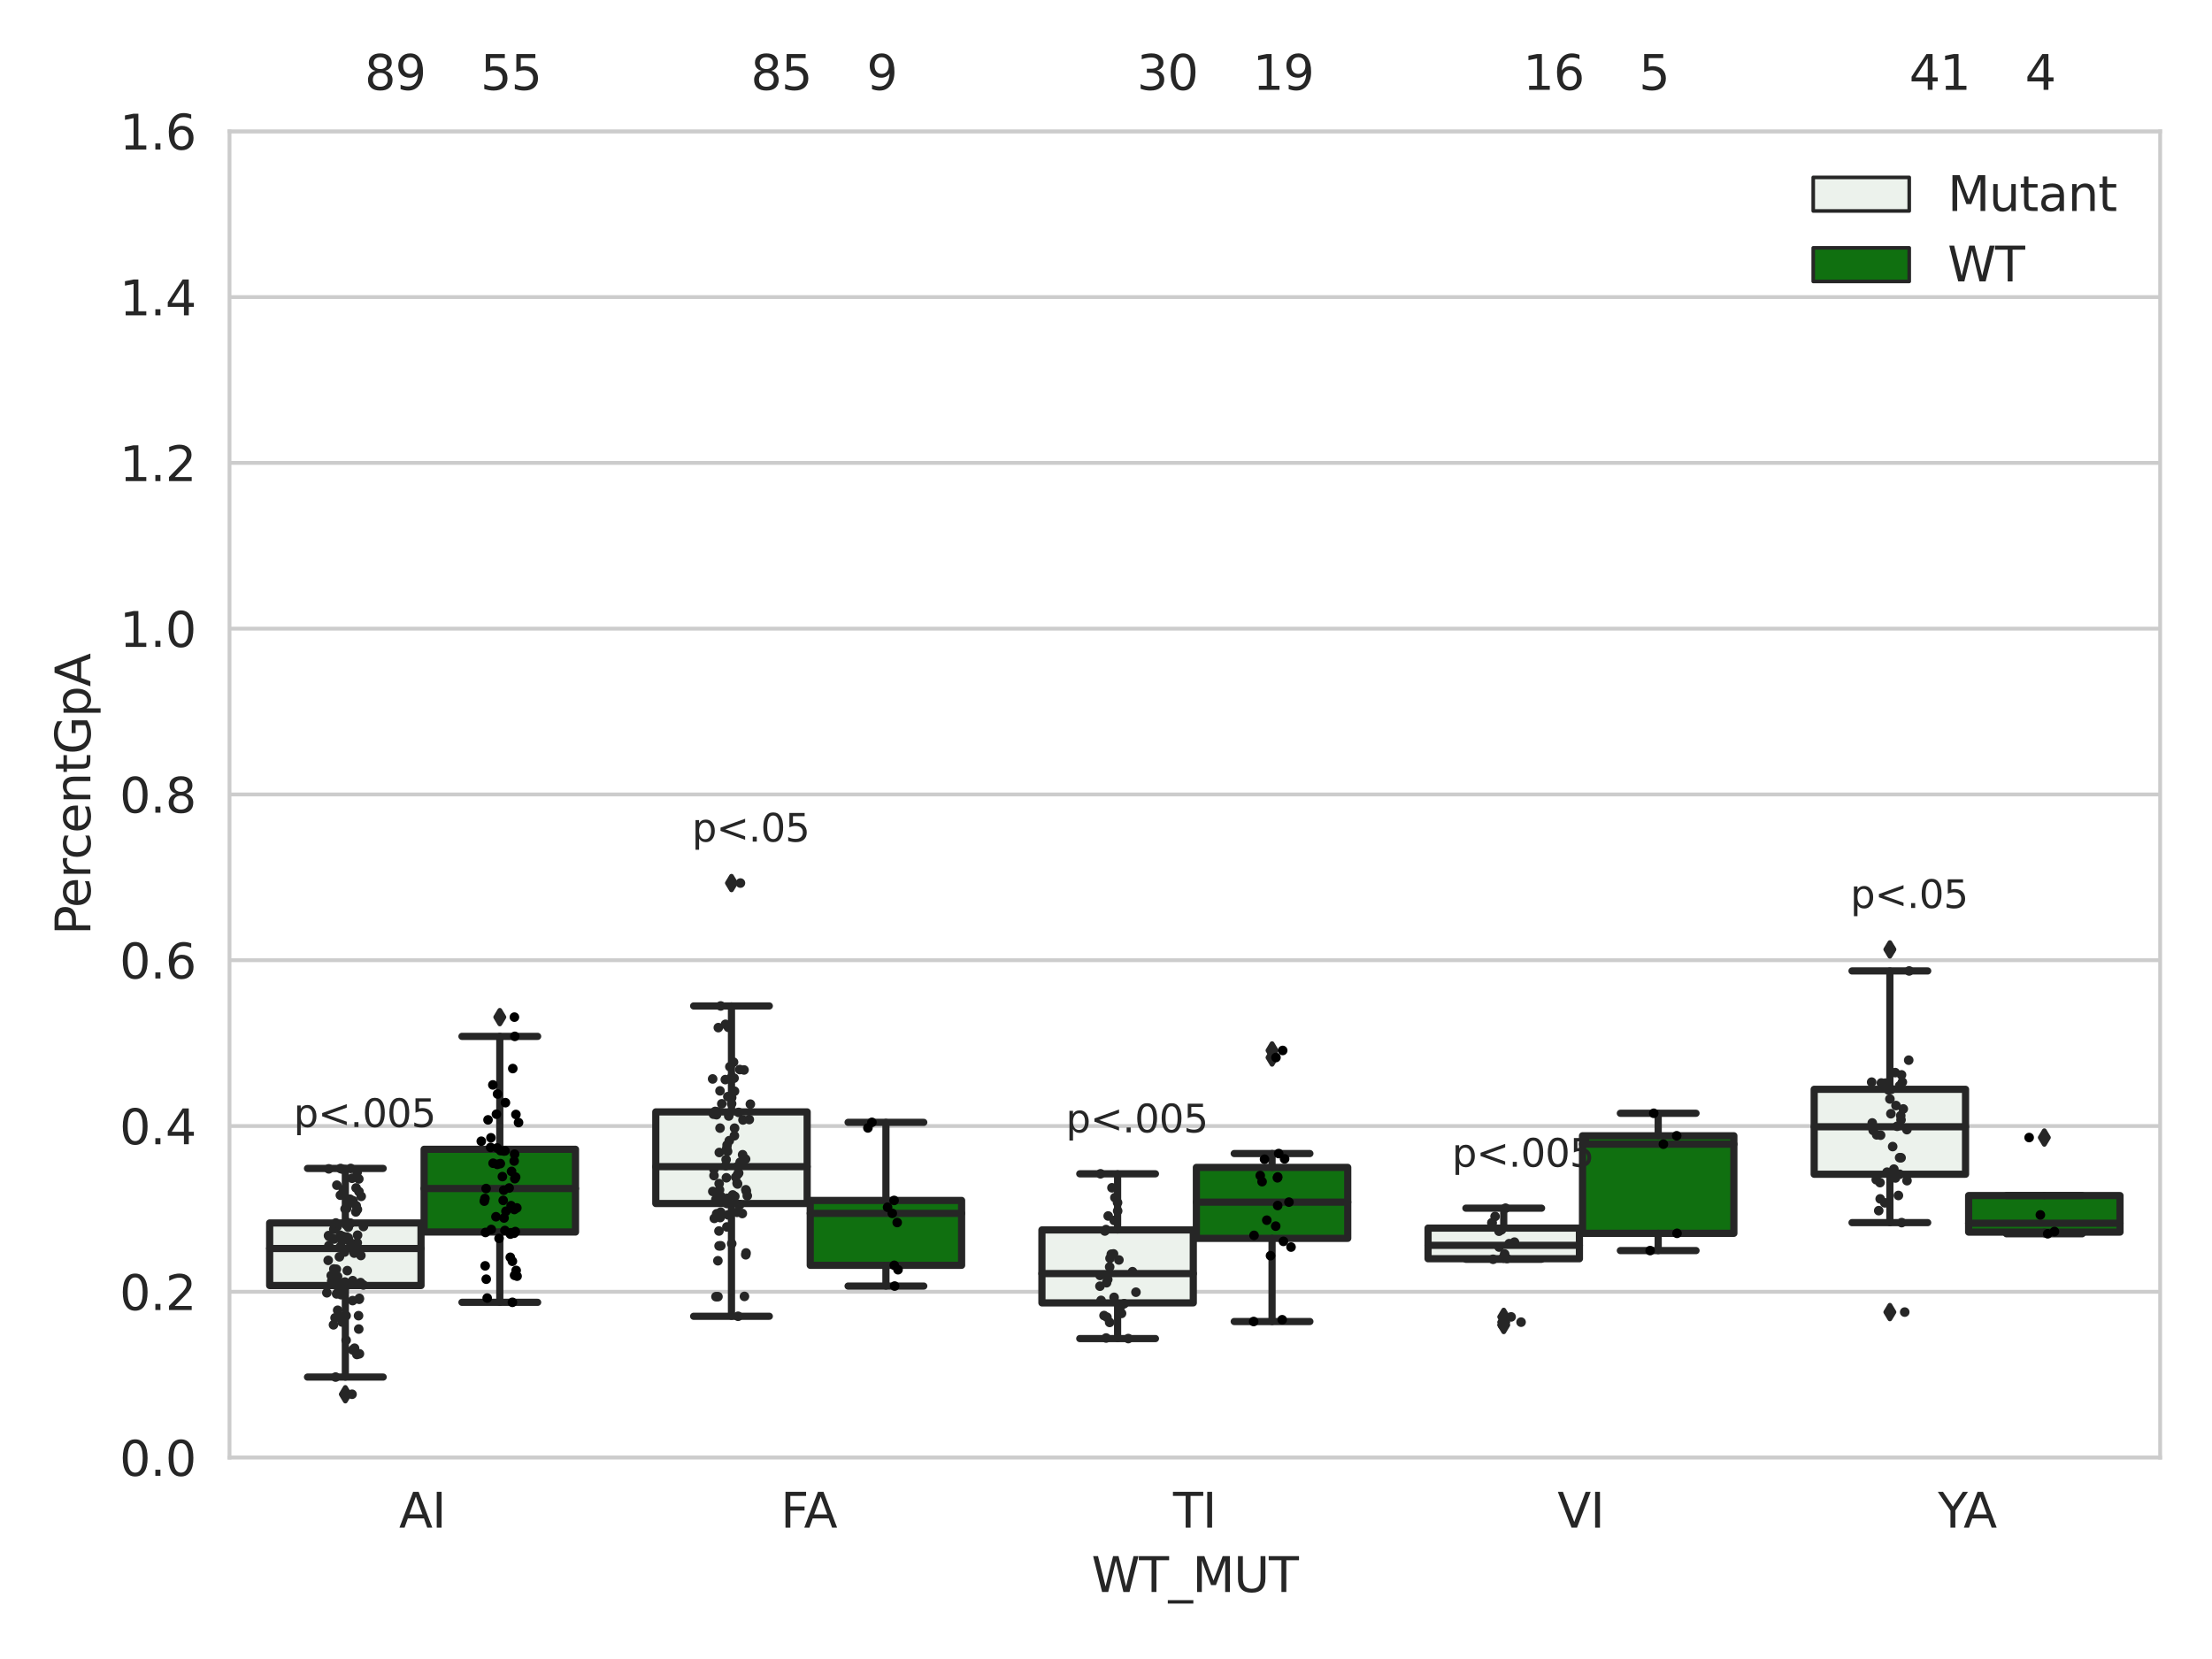 <?xml version="1.0" encoding="utf-8" standalone="no"?>
<!DOCTYPE svg PUBLIC "-//W3C//DTD SVG 1.1//EN"
  "http://www.w3.org/Graphics/SVG/1.1/DTD/svg11.dtd">
<svg xmlns:xlink="http://www.w3.org/1999/xlink" width="460.8pt" height="345.6pt" viewBox="0 0 460.8 345.6" xmlns="http://www.w3.org/2000/svg" version="1.1">
 <defs>
  <style type="text/css">*{stroke-linejoin: round; stroke-linecap: butt}</style>
 </defs>
 <g id="figure_1">
  <g id="patch_1">
   <path d="M 0 345.6 
L 460.8 345.6 
L 460.8 0 
L 0 0 
z
" style="fill: #ffffff"/>
  </g>
  <g id="axes_1">
   <g id="patch_2">
    <path d="M 47.81 303.64 
L 450 303.64 
L 450 27.354 
L 47.81 27.354 
z
" style="fill: #ffffff"/>
   </g>
   <g id="matplotlib.axis_1">
    <g id="xtick_1">
     <g id="text_1">
      <!-- AI -->
      <g style="fill: #262626" transform="translate(83.134 318.238)scale(0.1 -0.1)">
       <defs>
        <path id="DejaVuSans-41" d="M 2188 4044 
L 1331 1722 
L 3047 1722 
L 2188 4044 
z
M 1831 4666 
L 2547 4666 
L 4325 0 
L 3669 0 
L 3244 1197 
L 1141 1197 
L 716 0 
L 50 0 
L 1831 4666 
z
" transform="scale(0.016)"/>
        <path id="DejaVuSans-49" d="M 628 4666 
L 1259 4666 
L 1259 0 
L 628 0 
L 628 4666 
z
" transform="scale(0.016)"/>
       </defs>
       <use xlink:href="#DejaVuSans-41"/>
       <use xlink:href="#DejaVuSans-49" x="68.408"/>
      </g>
     </g>
    </g>
    <g id="xtick_2">
     <g id="text_2">
      <!-- FA -->
      <g style="fill: #262626" transform="translate(162.627 318.238)scale(0.1 -0.1)">
       <defs>
        <path id="DejaVuSans-46" d="M 628 4666 
L 3309 4666 
L 3309 4134 
L 1259 4134 
L 1259 2759 
L 3109 2759 
L 3109 2228 
L 1259 2228 
L 1259 0 
L 628 0 
L 628 4666 
z
" transform="scale(0.016)"/>
       </defs>
       <use xlink:href="#DejaVuSans-46"/>
       <use xlink:href="#DejaVuSans-41" x="48.395"/>
      </g>
     </g>
    </g>
    <g id="xtick_3">
     <g id="text_3">
      <!-- TI -->
      <g style="fill: #262626" transform="translate(244.376 318.238)scale(0.1 -0.1)">
       <defs>
        <path id="DejaVuSans-54" d="M -19 4666 
L 3928 4666 
L 3928 4134 
L 2272 4134 
L 2272 0 
L 1638 0 
L 1638 4134 
L -19 4134 
L -19 4666 
z
" transform="scale(0.016)"/>
       </defs>
       <use xlink:href="#DejaVuSans-54"/>
       <use xlink:href="#DejaVuSans-49" x="61.084"/>
      </g>
     </g>
    </g>
    <g id="xtick_4">
     <g id="text_4">
      <!-- VI -->
      <g style="fill: #262626" transform="translate(324.448 318.238)scale(0.1 -0.1)">
       <defs>
        <path id="DejaVuSans-56" d="M 1831 0 
L 50 4666 
L 709 4666 
L 2188 738 
L 3669 4666 
L 4325 4666 
L 2547 0 
L 1831 0 
z
" transform="scale(0.016)"/>
       </defs>
       <use xlink:href="#DejaVuSans-56"/>
       <use xlink:href="#DejaVuSans-49" x="68.408"/>
      </g>
     </g>
    </g>
    <g id="xtick_5">
     <g id="text_5">
      <!-- YA -->
      <g style="fill: #262626" transform="translate(403.694 318.238)scale(0.1 -0.1)">
       <defs>
        <path id="DejaVuSans-59" d="M -13 4666 
L 666 4666 
L 1959 2747 
L 3244 4666 
L 3922 4666 
L 2272 2222 
L 2272 0 
L 1638 0 
L 1638 2222 
L -13 4666 
z
" transform="scale(0.016)"/>
       </defs>
       <use xlink:href="#DejaVuSans-59"/>
       <use xlink:href="#DejaVuSans-41" x="53.334"/>
      </g>
     </g>
    </g>
    <g id="text_6">
     <!-- WT_MUT -->
     <g style="fill: #262626" transform="translate(227.38 331.638)scale(0.1 -0.1)">
      <defs>
       <path id="DejaVuSans-57" d="M 213 4666 
L 850 4666 
L 1831 722 
L 2809 4666 
L 3519 4666 
L 4500 722 
L 5478 4666 
L 6119 4666 
L 4947 0 
L 4153 0 
L 3169 4050 
L 2175 0 
L 1381 0 
L 213 4666 
z
" transform="scale(0.016)"/>
       <path id="DejaVuSans-5f" d="M 3263 -1063 
L 3263 -1509 
L -63 -1509 
L -63 -1063 
L 3263 -1063 
z
" transform="scale(0.016)"/>
       <path id="DejaVuSans-4d" d="M 628 4666 
L 1569 4666 
L 2759 1491 
L 3956 4666 
L 4897 4666 
L 4897 0 
L 4281 0 
L 4281 4097 
L 3078 897 
L 2444 897 
L 1241 4097 
L 1241 0 
L 628 0 
L 628 4666 
z
" transform="scale(0.016)"/>
       <path id="DejaVuSans-55" d="M 556 4666 
L 1191 4666 
L 1191 1831 
Q 1191 1081 1462 751 
Q 1734 422 2344 422 
Q 2950 422 3222 751 
Q 3494 1081 3494 1831 
L 3494 4666 
L 4128 4666 
L 4128 1753 
Q 4128 841 3676 375 
Q 3225 -91 2344 -91 
Q 1459 -91 1007 375 
Q 556 841 556 1753 
L 556 4666 
z
" transform="scale(0.016)"/>
      </defs>
      <use xlink:href="#DejaVuSans-57"/>
      <use xlink:href="#DejaVuSans-54" x="98.877"/>
      <use xlink:href="#DejaVuSans-5f" x="159.961"/>
      <use xlink:href="#DejaVuSans-4d" x="209.961"/>
      <use xlink:href="#DejaVuSans-55" x="296.24"/>
      <use xlink:href="#DejaVuSans-54" x="369.434"/>
     </g>
    </g>
   </g>
   <g id="matplotlib.axis_2">
    <g id="ytick_1">
     <g id="line2d_1">
      <path d="M 47.81 303.64 
L 450 303.64 
" clip-path="url(#p31c4cddfbb)" style="fill: none; stroke: #cccccc; stroke-width: 0.8; stroke-linecap: round"/>
     </g>
     <g id="text_7">
      <!-- 0.0 -->
      <g style="fill: #262626" transform="translate(24.907 307.439)scale(0.1 -0.1)">
       <defs>
        <path id="DejaVuSans-30" d="M 2034 4250 
Q 1547 4250 1301 3770 
Q 1056 3291 1056 2328 
Q 1056 1369 1301 889 
Q 1547 409 2034 409 
Q 2525 409 2770 889 
Q 3016 1369 3016 2328 
Q 3016 3291 2770 3770 
Q 2525 4250 2034 4250 
z
M 2034 4750 
Q 2819 4750 3233 4129 
Q 3647 3509 3647 2328 
Q 3647 1150 3233 529 
Q 2819 -91 2034 -91 
Q 1250 -91 836 529 
Q 422 1150 422 2328 
Q 422 3509 836 4129 
Q 1250 4750 2034 4750 
z
" transform="scale(0.016)"/>
        <path id="DejaVuSans-2e" d="M 684 794 
L 1344 794 
L 1344 0 
L 684 0 
L 684 794 
z
" transform="scale(0.016)"/>
       </defs>
       <use xlink:href="#DejaVuSans-30"/>
       <use xlink:href="#DejaVuSans-2e" x="63.623"/>
       <use xlink:href="#DejaVuSans-30" x="95.41"/>
      </g>
     </g>
    </g>
    <g id="ytick_2">
     <g id="line2d_2">
      <path d="M 47.81 269.104 
L 450 269.104 
" clip-path="url(#p31c4cddfbb)" style="fill: none; stroke: #cccccc; stroke-width: 0.8; stroke-linecap: round"/>
     </g>
     <g id="text_8">
      <!-- 0.2 -->
      <g style="fill: #262626" transform="translate(24.907 272.903)scale(0.1 -0.1)">
       <defs>
        <path id="DejaVuSans-32" d="M 1228 531 
L 3431 531 
L 3431 0 
L 469 0 
L 469 531 
Q 828 903 1448 1529 
Q 2069 2156 2228 2338 
Q 2531 2678 2651 2914 
Q 2772 3150 2772 3378 
Q 2772 3750 2511 3984 
Q 2250 4219 1831 4219 
Q 1534 4219 1204 4116 
Q 875 4013 500 3803 
L 500 4441 
Q 881 4594 1212 4672 
Q 1544 4750 1819 4750 
Q 2544 4750 2975 4387 
Q 3406 4025 3406 3419 
Q 3406 3131 3298 2873 
Q 3191 2616 2906 2266 
Q 2828 2175 2409 1742 
Q 1991 1309 1228 531 
z
" transform="scale(0.016)"/>
       </defs>
       <use xlink:href="#DejaVuSans-30"/>
       <use xlink:href="#DejaVuSans-2e" x="63.623"/>
       <use xlink:href="#DejaVuSans-32" x="95.41"/>
      </g>
     </g>
    </g>
    <g id="ytick_3">
     <g id="line2d_3">
      <path d="M 47.81 234.568 
L 450 234.568 
" clip-path="url(#p31c4cddfbb)" style="fill: none; stroke: #cccccc; stroke-width: 0.8; stroke-linecap: round"/>
     </g>
     <g id="text_9">
      <!-- 0.4 -->
      <g style="fill: #262626" transform="translate(24.907 238.368)scale(0.1 -0.1)">
       <defs>
        <path id="DejaVuSans-34" d="M 2419 4116 
L 825 1625 
L 2419 1625 
L 2419 4116 
z
M 2253 4666 
L 3047 4666 
L 3047 1625 
L 3713 1625 
L 3713 1100 
L 3047 1100 
L 3047 0 
L 2419 0 
L 2419 1100 
L 313 1100 
L 313 1709 
L 2253 4666 
z
" transform="scale(0.016)"/>
       </defs>
       <use xlink:href="#DejaVuSans-30"/>
       <use xlink:href="#DejaVuSans-2e" x="63.623"/>
       <use xlink:href="#DejaVuSans-34" x="95.41"/>
      </g>
     </g>
    </g>
    <g id="ytick_4">
     <g id="line2d_4">
      <path d="M 47.81 200.033 
L 450 200.033 
" clip-path="url(#p31c4cddfbb)" style="fill: none; stroke: #cccccc; stroke-width: 0.8; stroke-linecap: round"/>
     </g>
     <g id="text_10">
      <!-- 0.6 -->
      <g style="fill: #262626" transform="translate(24.907 203.832)scale(0.1 -0.1)">
       <defs>
        <path id="DejaVuSans-36" d="M 2113 2584 
Q 1688 2584 1439 2293 
Q 1191 2003 1191 1497 
Q 1191 994 1439 701 
Q 1688 409 2113 409 
Q 2538 409 2786 701 
Q 3034 994 3034 1497 
Q 3034 2003 2786 2293 
Q 2538 2584 2113 2584 
z
M 3366 4563 
L 3366 3988 
Q 3128 4100 2886 4159 
Q 2644 4219 2406 4219 
Q 1781 4219 1451 3797 
Q 1122 3375 1075 2522 
Q 1259 2794 1537 2939 
Q 1816 3084 2150 3084 
Q 2853 3084 3261 2657 
Q 3669 2231 3669 1497 
Q 3669 778 3244 343 
Q 2819 -91 2113 -91 
Q 1303 -91 875 529 
Q 447 1150 447 2328 
Q 447 3434 972 4092 
Q 1497 4750 2381 4750 
Q 2619 4750 2861 4703 
Q 3103 4656 3366 4563 
z
" transform="scale(0.016)"/>
       </defs>
       <use xlink:href="#DejaVuSans-30"/>
       <use xlink:href="#DejaVuSans-2e" x="63.623"/>
       <use xlink:href="#DejaVuSans-36" x="95.41"/>
      </g>
     </g>
    </g>
    <g id="ytick_5">
     <g id="line2d_5">
      <path d="M 47.81 165.497 
L 450 165.497 
" clip-path="url(#p31c4cddfbb)" style="fill: none; stroke: #cccccc; stroke-width: 0.8; stroke-linecap: round"/>
     </g>
     <g id="text_11">
      <!-- 0.8 -->
      <g style="fill: #262626" transform="translate(24.907 169.296)scale(0.1 -0.1)">
       <defs>
        <path id="DejaVuSans-38" d="M 2034 2216 
Q 1584 2216 1326 1975 
Q 1069 1734 1069 1313 
Q 1069 891 1326 650 
Q 1584 409 2034 409 
Q 2484 409 2743 651 
Q 3003 894 3003 1313 
Q 3003 1734 2745 1975 
Q 2488 2216 2034 2216 
z
M 1403 2484 
Q 997 2584 770 2862 
Q 544 3141 544 3541 
Q 544 4100 942 4425 
Q 1341 4750 2034 4750 
Q 2731 4750 3128 4425 
Q 3525 4100 3525 3541 
Q 3525 3141 3298 2862 
Q 3072 2584 2669 2484 
Q 3125 2378 3379 2068 
Q 3634 1759 3634 1313 
Q 3634 634 3220 271 
Q 2806 -91 2034 -91 
Q 1263 -91 848 271 
Q 434 634 434 1313 
Q 434 1759 690 2068 
Q 947 2378 1403 2484 
z
M 1172 3481 
Q 1172 3119 1398 2916 
Q 1625 2713 2034 2713 
Q 2441 2713 2670 2916 
Q 2900 3119 2900 3481 
Q 2900 3844 2670 4047 
Q 2441 4250 2034 4250 
Q 1625 4250 1398 4047 
Q 1172 3844 1172 3481 
z
" transform="scale(0.016)"/>
       </defs>
       <use xlink:href="#DejaVuSans-30"/>
       <use xlink:href="#DejaVuSans-2e" x="63.623"/>
       <use xlink:href="#DejaVuSans-38" x="95.41"/>
      </g>
     </g>
    </g>
    <g id="ytick_6">
     <g id="line2d_6">
      <path d="M 47.81 130.961 
L 450 130.961 
" clip-path="url(#p31c4cddfbb)" style="fill: none; stroke: #cccccc; stroke-width: 0.8; stroke-linecap: round"/>
     </g>
     <g id="text_12">
      <!-- 1.0 -->
      <g style="fill: #262626" transform="translate(24.907 134.76)scale(0.1 -0.1)">
       <defs>
        <path id="DejaVuSans-31" d="M 794 531 
L 1825 531 
L 1825 4091 
L 703 3866 
L 703 4441 
L 1819 4666 
L 2450 4666 
L 2450 531 
L 3481 531 
L 3481 0 
L 794 0 
L 794 531 
z
" transform="scale(0.016)"/>
       </defs>
       <use xlink:href="#DejaVuSans-31"/>
       <use xlink:href="#DejaVuSans-2e" x="63.623"/>
       <use xlink:href="#DejaVuSans-30" x="95.41"/>
      </g>
     </g>
    </g>
    <g id="ytick_7">
     <g id="line2d_7">
      <path d="M 47.81 96.425 
L 450 96.425 
" clip-path="url(#p31c4cddfbb)" style="fill: none; stroke: #cccccc; stroke-width: 0.8; stroke-linecap: round"/>
     </g>
     <g id="text_13">
      <!-- 1.2 -->
      <g style="fill: #262626" transform="translate(24.907 100.225)scale(0.1 -0.1)">
       <use xlink:href="#DejaVuSans-31"/>
       <use xlink:href="#DejaVuSans-2e" x="63.623"/>
       <use xlink:href="#DejaVuSans-32" x="95.41"/>
      </g>
     </g>
    </g>
    <g id="ytick_8">
     <g id="line2d_8">
      <path d="M 47.81 61.89 
L 450 61.89 
" clip-path="url(#p31c4cddfbb)" style="fill: none; stroke: #cccccc; stroke-width: 0.8; stroke-linecap: round"/>
     </g>
     <g id="text_14">
      <!-- 1.4 -->
      <g style="fill: #262626" transform="translate(24.907 65.689)scale(0.1 -0.1)">
       <use xlink:href="#DejaVuSans-31"/>
       <use xlink:href="#DejaVuSans-2e" x="63.623"/>
       <use xlink:href="#DejaVuSans-34" x="95.41"/>
      </g>
     </g>
    </g>
    <g id="ytick_9">
     <g id="line2d_9">
      <path d="M 47.81 27.354 
L 450 27.354 
" clip-path="url(#p31c4cddfbb)" style="fill: none; stroke: #cccccc; stroke-width: 0.8; stroke-linecap: round"/>
     </g>
     <g id="text_15">
      <!-- 1.6 -->
      <g style="fill: #262626" transform="translate(24.907 31.153)scale(0.1 -0.1)">
       <use xlink:href="#DejaVuSans-31"/>
       <use xlink:href="#DejaVuSans-2e" x="63.623"/>
       <use xlink:href="#DejaVuSans-36" x="95.41"/>
      </g>
     </g>
    </g>
    <g id="text_16">
     <!-- PercentGpA -->
     <g style="fill: #262626" transform="translate(18.827 194.774)rotate(-90)scale(0.1 -0.1)">
      <defs>
       <path id="DejaVuSans-50" d="M 1259 4147 
L 1259 2394 
L 2053 2394 
Q 2494 2394 2734 2622 
Q 2975 2850 2975 3272 
Q 2975 3691 2734 3919 
Q 2494 4147 2053 4147 
L 1259 4147 
z
M 628 4666 
L 2053 4666 
Q 2838 4666 3239 4311 
Q 3641 3956 3641 3272 
Q 3641 2581 3239 2228 
Q 2838 1875 2053 1875 
L 1259 1875 
L 1259 0 
L 628 0 
L 628 4666 
z
" transform="scale(0.016)"/>
       <path id="DejaVuSans-65" d="M 3597 1894 
L 3597 1613 
L 953 1613 
Q 991 1019 1311 708 
Q 1631 397 2203 397 
Q 2534 397 2845 478 
Q 3156 559 3463 722 
L 3463 178 
Q 3153 47 2828 -22 
Q 2503 -91 2169 -91 
Q 1331 -91 842 396 
Q 353 884 353 1716 
Q 353 2575 817 3079 
Q 1281 3584 2069 3584 
Q 2775 3584 3186 3129 
Q 3597 2675 3597 1894 
z
M 3022 2063 
Q 3016 2534 2758 2815 
Q 2500 3097 2075 3097 
Q 1594 3097 1305 2825 
Q 1016 2553 972 2059 
L 3022 2063 
z
" transform="scale(0.016)"/>
       <path id="DejaVuSans-72" d="M 2631 2963 
Q 2534 3019 2420 3045 
Q 2306 3072 2169 3072 
Q 1681 3072 1420 2755 
Q 1159 2438 1159 1844 
L 1159 0 
L 581 0 
L 581 3500 
L 1159 3500 
L 1159 2956 
Q 1341 3275 1631 3429 
Q 1922 3584 2338 3584 
Q 2397 3584 2469 3576 
Q 2541 3569 2628 3553 
L 2631 2963 
z
" transform="scale(0.016)"/>
       <path id="DejaVuSans-63" d="M 3122 3366 
L 3122 2828 
Q 2878 2963 2633 3030 
Q 2388 3097 2138 3097 
Q 1578 3097 1268 2742 
Q 959 2388 959 1747 
Q 959 1106 1268 751 
Q 1578 397 2138 397 
Q 2388 397 2633 464 
Q 2878 531 3122 666 
L 3122 134 
Q 2881 22 2623 -34 
Q 2366 -91 2075 -91 
Q 1284 -91 818 406 
Q 353 903 353 1747 
Q 353 2603 823 3093 
Q 1294 3584 2113 3584 
Q 2378 3584 2631 3529 
Q 2884 3475 3122 3366 
z
" transform="scale(0.016)"/>
       <path id="DejaVuSans-6e" d="M 3513 2113 
L 3513 0 
L 2938 0 
L 2938 2094 
Q 2938 2591 2744 2837 
Q 2550 3084 2163 3084 
Q 1697 3084 1428 2787 
Q 1159 2491 1159 1978 
L 1159 0 
L 581 0 
L 581 3500 
L 1159 3500 
L 1159 2956 
Q 1366 3272 1645 3428 
Q 1925 3584 2291 3584 
Q 2894 3584 3203 3211 
Q 3513 2838 3513 2113 
z
" transform="scale(0.016)"/>
       <path id="DejaVuSans-74" d="M 1172 4494 
L 1172 3500 
L 2356 3500 
L 2356 3053 
L 1172 3053 
L 1172 1153 
Q 1172 725 1289 603 
Q 1406 481 1766 481 
L 2356 481 
L 2356 0 
L 1766 0 
Q 1100 0 847 248 
Q 594 497 594 1153 
L 594 3053 
L 172 3053 
L 172 3500 
L 594 3500 
L 594 4494 
L 1172 4494 
z
" transform="scale(0.016)"/>
       <path id="DejaVuSans-47" d="M 3809 666 
L 3809 1919 
L 2778 1919 
L 2778 2438 
L 4434 2438 
L 4434 434 
Q 4069 175 3628 42 
Q 3188 -91 2688 -91 
Q 1594 -91 976 548 
Q 359 1188 359 2328 
Q 359 3472 976 4111 
Q 1594 4750 2688 4750 
Q 3144 4750 3555 4637 
Q 3966 4525 4313 4306 
L 4313 3634 
Q 3963 3931 3569 4081 
Q 3175 4231 2741 4231 
Q 1884 4231 1454 3753 
Q 1025 3275 1025 2328 
Q 1025 1384 1454 906 
Q 1884 428 2741 428 
Q 3075 428 3337 486 
Q 3600 544 3809 666 
z
" transform="scale(0.016)"/>
       <path id="DejaVuSans-70" d="M 1159 525 
L 1159 -1331 
L 581 -1331 
L 581 3500 
L 1159 3500 
L 1159 2969 
Q 1341 3281 1617 3432 
Q 1894 3584 2278 3584 
Q 2916 3584 3314 3078 
Q 3713 2572 3713 1747 
Q 3713 922 3314 415 
Q 2916 -91 2278 -91 
Q 1894 -91 1617 61 
Q 1341 213 1159 525 
z
M 3116 1747 
Q 3116 2381 2855 2742 
Q 2594 3103 2138 3103 
Q 1681 3103 1420 2742 
Q 1159 2381 1159 1747 
Q 1159 1113 1420 752 
Q 1681 391 2138 391 
Q 2594 391 2855 752 
Q 3116 1113 3116 1747 
z
" transform="scale(0.016)"/>
      </defs>
      <use xlink:href="#DejaVuSans-50"/>
      <use xlink:href="#DejaVuSans-65" x="56.678"/>
      <use xlink:href="#DejaVuSans-72" x="118.201"/>
      <use xlink:href="#DejaVuSans-63" x="157.064"/>
      <use xlink:href="#DejaVuSans-65" x="212.045"/>
      <use xlink:href="#DejaVuSans-6e" x="273.568"/>
      <use xlink:href="#DejaVuSans-74" x="336.947"/>
      <use xlink:href="#DejaVuSans-47" x="376.156"/>
      <use xlink:href="#DejaVuSans-70" x="453.646"/>
      <use xlink:href="#DejaVuSans-41" x="517.123"/>
     </g>
    </g>
   </g>
   <g id="patch_3">
    <path d="M 56.176 267.799 
L 87.707 267.799 
L 87.707 254.765 
L 56.176 254.765 
L 56.176 267.799 
z
" clip-path="url(#p31c4cddfbb)" style="fill: #ecf2ec; stroke: #262626; stroke-width: 1.5; stroke-linejoin: miter"/>
   </g>
   <g id="patch_4">
    <path d="M 88.351 256.652 
L 119.882 256.652 
L 119.882 239.417 
L 88.351 239.417 
L 88.351 256.652 
z
" clip-path="url(#p31c4cddfbb)" style="fill: #107010; stroke: #262626; stroke-width: 1.5; stroke-linejoin: miter"/>
   </g>
   <g id="patch_5">
    <path d="M 136.614 250.713 
L 168.145 250.713 
L 168.145 231.626 
L 136.614 231.626 
L 136.614 250.713 
z
" clip-path="url(#p31c4cddfbb)" style="fill: #ecf2ec; stroke: #262626; stroke-width: 1.5; stroke-linejoin: miter"/>
   </g>
   <g id="patch_6">
    <path d="M 168.789 263.585 
L 200.32 263.585 
L 200.32 250.071 
L 168.789 250.071 
L 168.789 263.585 
z
" clip-path="url(#p31c4cddfbb)" style="fill: #107010; stroke: #262626; stroke-width: 1.5; stroke-linejoin: miter"/>
   </g>
   <g id="patch_7">
    <path d="M 217.052 271.414 
L 248.583 271.414 
L 248.583 256.215 
L 217.052 256.215 
L 217.052 271.414 
z
" clip-path="url(#p31c4cddfbb)" style="fill: #ecf2ec; stroke: #262626; stroke-width: 1.5; stroke-linejoin: miter"/>
   </g>
   <g id="patch_8">
    <path d="M 249.227 257.972 
L 280.758 257.972 
L 280.758 243.191 
L 249.227 243.191 
L 249.227 257.972 
z
" clip-path="url(#p31c4cddfbb)" style="fill: #107010; stroke: #262626; stroke-width: 1.5; stroke-linejoin: miter"/>
   </g>
   <g id="patch_9">
    <path d="M 297.49 262.217 
L 329.021 262.217 
L 329.021 255.831 
L 297.49 255.831 
L 297.49 262.217 
z
" clip-path="url(#p31c4cddfbb)" style="fill: #ecf2ec; stroke: #262626; stroke-width: 1.5; stroke-linejoin: miter"/>
   </g>
   <g id="patch_10">
    <path d="M 329.665 256.923 
L 361.196 256.923 
L 361.196 236.604 
L 329.665 236.604 
L 329.665 256.923 
z
" clip-path="url(#p31c4cddfbb)" style="fill: #107010; stroke: #262626; stroke-width: 1.5; stroke-linejoin: miter"/>
   </g>
   <g id="patch_11">
    <path d="M 377.928 244.614 
L 409.459 244.614 
L 409.459 226.922 
L 377.928 226.922 
L 377.928 244.614 
z
" clip-path="url(#p31c4cddfbb)" style="fill: #ecf2ec; stroke: #262626; stroke-width: 1.5; stroke-linejoin: miter"/>
   </g>
   <g id="patch_12">
    <path d="M 410.103 256.668 
L 441.634 256.668 
L 441.634 249.058 
L 410.103 249.058 
L 410.103 256.668 
z
" clip-path="url(#p31c4cddfbb)" style="fill: #107010; stroke: #262626; stroke-width: 1.5; stroke-linejoin: miter"/>
   </g>
   <g id="patch_13">
    <path d="M 88.029 303.64 
L 88.029 303.64 
L 88.029 303.64 
L 88.029 303.64 
z
" clip-path="url(#p31c4cddfbb)" style="fill: #ecf2ec; stroke: #262626; stroke-width: 0.75; stroke-linejoin: miter"/>
   </g>
   <g id="patch_14">
    <path d="M 88.029 303.64 
L 88.029 303.64 
L 88.029 303.64 
L 88.029 303.64 
z
" clip-path="url(#p31c4cddfbb)" style="fill: #107010; stroke: #262626; stroke-width: 0.75; stroke-linejoin: miter"/>
   </g>
   <g id="PathCollection_1"/>
   <g id="PathCollection_2"/>
   <g id="line2d_10">
    <path d="M 71.941 267.799 
L 71.941 286.868 
" clip-path="url(#p31c4cddfbb)" style="fill: none; stroke: #262626; stroke-width: 1.5; stroke-linecap: round"/>
   </g>
   <g id="line2d_11">
    <path d="M 71.941 254.765 
L 71.941 243.407 
" clip-path="url(#p31c4cddfbb)" style="fill: none; stroke: #262626; stroke-width: 1.5; stroke-linecap: round"/>
   </g>
   <g id="line2d_12">
    <path d="M 64.058 286.868 
L 79.824 286.868 
" clip-path="url(#p31c4cddfbb)" style="fill: none; stroke: #262626; stroke-width: 1.5; stroke-linecap: round"/>
   </g>
   <g id="line2d_13">
    <path d="M 64.058 243.407 
L 79.824 243.407 
" clip-path="url(#p31c4cddfbb)" style="fill: none; stroke: #262626; stroke-width: 1.5; stroke-linecap: round"/>
   </g>
   <g id="line2d_14">
    <defs>
     <path id="mab37f77067" d="M -0 1.414 
L 0.849 0 
L 0 -1.414 
L -0.849 -0 
z
" style="stroke: #262626; stroke-linejoin: miter"/>
    </defs>
    <g clip-path="url(#p31c4cddfbb)">
     <use xlink:href="#mab37f77067" x="71.941" y="290.449" style="fill: #262626; stroke: #262626; stroke-linejoin: miter"/>
    </g>
   </g>
   <g id="line2d_15">
    <path d="M 104.117 256.652 
L 104.117 271.298 
" clip-path="url(#p31c4cddfbb)" style="fill: none; stroke: #262626; stroke-width: 1.5; stroke-linecap: round"/>
   </g>
   <g id="line2d_16">
    <path d="M 104.117 239.417 
L 104.117 215.895 
" clip-path="url(#p31c4cddfbb)" style="fill: none; stroke: #262626; stroke-width: 1.5; stroke-linecap: round"/>
   </g>
   <g id="line2d_17">
    <path d="M 96.234 271.298 
L 112 271.298 
" clip-path="url(#p31c4cddfbb)" style="fill: none; stroke: #262626; stroke-width: 1.5; stroke-linecap: round"/>
   </g>
   <g id="line2d_18">
    <path d="M 96.234 215.895 
L 112 215.895 
" clip-path="url(#p31c4cddfbb)" style="fill: none; stroke: #262626; stroke-width: 1.5; stroke-linecap: round"/>
   </g>
   <g id="line2d_19">
    <g clip-path="url(#p31c4cddfbb)">
     <use xlink:href="#mab37f77067" x="104.117" y="211.887" style="fill: #262626; stroke: #262626; stroke-linejoin: miter"/>
    </g>
   </g>
   <g id="line2d_20">
    <path d="M 152.379 250.713 
L 152.379 274.204 
" clip-path="url(#p31c4cddfbb)" style="fill: none; stroke: #262626; stroke-width: 1.5; stroke-linecap: round"/>
   </g>
   <g id="line2d_21">
    <path d="M 152.379 231.626 
L 152.379 209.559 
" clip-path="url(#p31c4cddfbb)" style="fill: none; stroke: #262626; stroke-width: 1.5; stroke-linecap: round"/>
   </g>
   <g id="line2d_22">
    <path d="M 144.496 274.204 
L 160.262 274.204 
" clip-path="url(#p31c4cddfbb)" style="fill: none; stroke: #262626; stroke-width: 1.5; stroke-linecap: round"/>
   </g>
   <g id="line2d_23">
    <path d="M 144.496 209.559 
L 160.262 209.559 
" clip-path="url(#p31c4cddfbb)" style="fill: none; stroke: #262626; stroke-width: 1.5; stroke-linecap: round"/>
   </g>
   <g id="line2d_24">
    <g clip-path="url(#p31c4cddfbb)">
     <use xlink:href="#mab37f77067" x="152.379" y="183.957" style="fill: #262626; stroke: #262626; stroke-linejoin: miter"/>
    </g>
   </g>
   <g id="line2d_25">
    <path d="M 184.555 263.585 
L 184.555 267.911 
" clip-path="url(#p31c4cddfbb)" style="fill: none; stroke: #262626; stroke-width: 1.5; stroke-linecap: round"/>
   </g>
   <g id="line2d_26">
    <path d="M 184.555 250.071 
L 184.555 233.807 
" clip-path="url(#p31c4cddfbb)" style="fill: none; stroke: #262626; stroke-width: 1.5; stroke-linecap: round"/>
   </g>
   <g id="line2d_27">
    <path d="M 176.672 267.911 
L 192.438 267.911 
" clip-path="url(#p31c4cddfbb)" style="fill: none; stroke: #262626; stroke-width: 1.5; stroke-linecap: round"/>
   </g>
   <g id="line2d_28">
    <path d="M 176.672 233.807 
L 192.438 233.807 
" clip-path="url(#p31c4cddfbb)" style="fill: none; stroke: #262626; stroke-width: 1.5; stroke-linecap: round"/>
   </g>
   <g id="line2d_29"/>
   <g id="line2d_30">
    <path d="M 232.817 271.414 
L 232.817 278.85 
" clip-path="url(#p31c4cddfbb)" style="fill: none; stroke: #262626; stroke-width: 1.5; stroke-linecap: round"/>
   </g>
   <g id="line2d_31">
    <path d="M 232.817 256.215 
L 232.817 244.526 
" clip-path="url(#p31c4cddfbb)" style="fill: none; stroke: #262626; stroke-width: 1.5; stroke-linecap: round"/>
   </g>
   <g id="line2d_32">
    <path d="M 224.934 278.85 
L 240.7 278.85 
" clip-path="url(#p31c4cddfbb)" style="fill: none; stroke: #262626; stroke-width: 1.5; stroke-linecap: round"/>
   </g>
   <g id="line2d_33">
    <path d="M 224.934 244.526 
L 240.7 244.526 
" clip-path="url(#p31c4cddfbb)" style="fill: none; stroke: #262626; stroke-width: 1.5; stroke-linecap: round"/>
   </g>
   <g id="line2d_34"/>
   <g id="line2d_35">
    <path d="M 264.993 257.972 
L 264.993 275.296 
" clip-path="url(#p31c4cddfbb)" style="fill: none; stroke: #262626; stroke-width: 1.5; stroke-linecap: round"/>
   </g>
   <g id="line2d_36">
    <path d="M 264.993 243.191 
L 264.993 240.306 
" clip-path="url(#p31c4cddfbb)" style="fill: none; stroke: #262626; stroke-width: 1.5; stroke-linecap: round"/>
   </g>
   <g id="line2d_37">
    <path d="M 257.11 275.296 
L 272.876 275.296 
" clip-path="url(#p31c4cddfbb)" style="fill: none; stroke: #262626; stroke-width: 1.5; stroke-linecap: round"/>
   </g>
   <g id="line2d_38">
    <path d="M 257.11 240.306 
L 272.876 240.306 
" clip-path="url(#p31c4cddfbb)" style="fill: none; stroke: #262626; stroke-width: 1.5; stroke-linecap: round"/>
   </g>
   <g id="line2d_39">
    <g clip-path="url(#p31c4cddfbb)">
     <use xlink:href="#mab37f77067" x="264.993" y="220.297" style="fill: #262626; stroke: #262626; stroke-linejoin: miter"/>
     <use xlink:href="#mab37f77067" x="264.993" y="218.831" style="fill: #262626; stroke: #262626; stroke-linejoin: miter"/>
    </g>
   </g>
   <g id="line2d_40">
    <path d="M 313.255 262.217 
L 313.255 262.332 
" clip-path="url(#p31c4cddfbb)" style="fill: none; stroke: #262626; stroke-width: 1.5; stroke-linecap: round"/>
   </g>
   <g id="line2d_41">
    <path d="M 313.255 255.831 
L 313.255 251.684 
" clip-path="url(#p31c4cddfbb)" style="fill: none; stroke: #262626; stroke-width: 1.5; stroke-linecap: round"/>
   </g>
   <g id="line2d_42">
    <path d="M 305.372 262.332 
L 321.138 262.332 
" clip-path="url(#p31c4cddfbb)" style="fill: none; stroke: #262626; stroke-width: 1.5; stroke-linecap: round"/>
   </g>
   <g id="line2d_43">
    <path d="M 305.372 251.684 
L 321.138 251.684 
" clip-path="url(#p31c4cddfbb)" style="fill: none; stroke: #262626; stroke-width: 1.5; stroke-linecap: round"/>
   </g>
   <g id="line2d_44">
    <g clip-path="url(#p31c4cddfbb)">
     <use xlink:href="#mab37f77067" x="313.255" y="274.331" style="fill: #262626; stroke: #262626; stroke-linejoin: miter"/>
     <use xlink:href="#mab37f77067" x="313.255" y="276.02" style="fill: #262626; stroke: #262626; stroke-linejoin: miter"/>
     <use xlink:href="#mab37f77067" x="313.255" y="275.429" style="fill: #262626; stroke: #262626; stroke-linejoin: miter"/>
    </g>
   </g>
   <g id="line2d_45">
    <path d="M 345.431 256.923 
L 345.431 260.52 
" clip-path="url(#p31c4cddfbb)" style="fill: none; stroke: #262626; stroke-width: 1.5; stroke-linecap: round"/>
   </g>
   <g id="line2d_46">
    <path d="M 345.431 236.604 
L 345.431 231.918 
" clip-path="url(#p31c4cddfbb)" style="fill: none; stroke: #262626; stroke-width: 1.5; stroke-linecap: round"/>
   </g>
   <g id="line2d_47">
    <path d="M 337.548 260.52 
L 353.314 260.52 
" clip-path="url(#p31c4cddfbb)" style="fill: none; stroke: #262626; stroke-width: 1.5; stroke-linecap: round"/>
   </g>
   <g id="line2d_48">
    <path d="M 337.548 231.918 
L 353.314 231.918 
" clip-path="url(#p31c4cddfbb)" style="fill: none; stroke: #262626; stroke-width: 1.5; stroke-linecap: round"/>
   </g>
   <g id="line2d_49"/>
   <g id="line2d_50">
    <path d="M 393.693 244.614 
L 393.693 254.695 
" clip-path="url(#p31c4cddfbb)" style="fill: none; stroke: #262626; stroke-width: 1.5; stroke-linecap: round"/>
   </g>
   <g id="line2d_51">
    <path d="M 393.693 226.922 
L 393.693 202.265 
" clip-path="url(#p31c4cddfbb)" style="fill: none; stroke: #262626; stroke-width: 1.5; stroke-linecap: round"/>
   </g>
   <g id="line2d_52">
    <path d="M 385.81 254.695 
L 401.576 254.695 
" clip-path="url(#p31c4cddfbb)" style="fill: none; stroke: #262626; stroke-width: 1.5; stroke-linecap: round"/>
   </g>
   <g id="line2d_53">
    <path d="M 385.81 202.265 
L 401.576 202.265 
" clip-path="url(#p31c4cddfbb)" style="fill: none; stroke: #262626; stroke-width: 1.5; stroke-linecap: round"/>
   </g>
   <g id="line2d_54">
    <g clip-path="url(#p31c4cddfbb)">
     <use xlink:href="#mab37f77067" x="393.693" y="273.332" style="fill: #262626; stroke: #262626; stroke-linejoin: miter"/>
     <use xlink:href="#mab37f77067" x="393.693" y="197.783" style="fill: #262626; stroke: #262626; stroke-linejoin: miter"/>
    </g>
   </g>
   <g id="line2d_55">
    <path d="M 425.869 256.668 
L 425.869 257.016 
" clip-path="url(#p31c4cddfbb)" style="fill: none; stroke: #262626; stroke-width: 1.5; stroke-linecap: round"/>
   </g>
   <g id="line2d_56">
    <path d="M 425.869 249.058 
L 425.869 249.058 
" clip-path="url(#p31c4cddfbb)" style="fill: none; stroke: #262626; stroke-width: 1.5; stroke-linecap: round"/>
   </g>
   <g id="line2d_57">
    <path d="M 417.986 257.016 
L 433.752 257.016 
" clip-path="url(#p31c4cddfbb)" style="fill: none; stroke: #262626; stroke-width: 1.5; stroke-linecap: round"/>
   </g>
   <g id="line2d_58">
    <path d="M 417.986 249.058 
L 433.752 249.058 
" clip-path="url(#p31c4cddfbb)" style="fill: none; stroke: #262626; stroke-width: 1.5; stroke-linecap: round"/>
   </g>
   <g id="line2d_59">
    <g clip-path="url(#p31c4cddfbb)">
     <use xlink:href="#mab37f77067" x="425.869" y="236.97" style="fill: #262626; stroke: #262626; stroke-linejoin: miter"/>
    </g>
   </g>
   <g id="line2d_60">
    <path d="M 56.176 260.084 
L 87.707 260.084 
" clip-path="url(#p31c4cddfbb)" style="fill: none; stroke: #262626; stroke-width: 1.5; stroke-linecap: round"/>
   </g>
   <g id="line2d_61">
    <path d="M 88.351 247.594 
L 119.882 247.594 
" clip-path="url(#p31c4cddfbb)" style="fill: none; stroke: #262626; stroke-width: 1.5; stroke-linecap: round"/>
   </g>
   <g id="line2d_62">
    <path d="M 136.614 243.033 
L 168.145 243.033 
" clip-path="url(#p31c4cddfbb)" style="fill: none; stroke: #262626; stroke-width: 1.5; stroke-linecap: round"/>
   </g>
   <g id="line2d_63">
    <path d="M 168.789 252.762 
L 200.32 252.762 
" clip-path="url(#p31c4cddfbb)" style="fill: none; stroke: #262626; stroke-width: 1.5; stroke-linecap: round"/>
   </g>
   <g id="line2d_64">
    <path d="M 217.052 265.306 
L 248.583 265.306 
" clip-path="url(#p31c4cddfbb)" style="fill: none; stroke: #262626; stroke-width: 1.5; stroke-linecap: round"/>
   </g>
   <g id="line2d_65">
    <path d="M 249.227 250.425 
L 280.758 250.425 
" clip-path="url(#p31c4cddfbb)" style="fill: none; stroke: #262626; stroke-width: 1.5; stroke-linecap: round"/>
   </g>
   <g id="line2d_66">
    <path d="M 297.49 259.429 
L 329.021 259.429 
" clip-path="url(#p31c4cddfbb)" style="fill: none; stroke: #262626; stroke-width: 1.5; stroke-linecap: round"/>
   </g>
   <g id="line2d_67">
    <path d="M 329.665 238.348 
L 361.196 238.348 
" clip-path="url(#p31c4cddfbb)" style="fill: none; stroke: #262626; stroke-width: 1.5; stroke-linecap: round"/>
   </g>
   <g id="line2d_68">
    <path d="M 377.928 234.72 
L 409.459 234.72 
" clip-path="url(#p31c4cddfbb)" style="fill: none; stroke: #262626; stroke-width: 1.5; stroke-linecap: round"/>
   </g>
   <g id="line2d_69">
    <path d="M 410.103 254.819 
L 441.634 254.819 
" clip-path="url(#p31c4cddfbb)" style="fill: none; stroke: #262626; stroke-width: 1.5; stroke-linecap: round"/>
   </g>
   <g id="patch_15">
    <path d="M 47.81 303.64 
L 47.81 27.354 
" style="fill: none; stroke: #cccccc; stroke-width: 0.8; stroke-linejoin: miter; stroke-linecap: square"/>
   </g>
   <g id="patch_16">
    <path d="M 450 303.64 
L 450 27.354 
" style="fill: none; stroke: #cccccc; stroke-width: 0.8; stroke-linejoin: miter; stroke-linecap: square"/>
   </g>
   <g id="patch_17">
    <path d="M 47.81 303.64 
L 450 303.64 
" style="fill: none; stroke: #cccccc; stroke-width: 0.8; stroke-linejoin: miter; stroke-linecap: square"/>
   </g>
   <g id="patch_18">
    <path d="M 47.81 27.354 
L 450 27.354 
" style="fill: none; stroke: #cccccc; stroke-width: 0.8; stroke-linejoin: miter; stroke-linecap: square"/>
   </g>
   <g id="PathCollection_3">
    <defs>
     <path id="C0_0_bbd9e9c216" d="M 0 1 
C 0.265 1 0.52 0.895 0.707 0.707 
C 0.895 0.52 1 0.265 1 -0 
C 1 -0.265 0.895 -0.52 0.707 -0.707 
C 0.52 -0.895 0.265 -1 0 -1 
C -0.265 -1 -0.52 -0.895 -0.707 -0.707 
C -0.895 -0.52 -1 -0.265 -1 0 
C -1 0.265 -0.895 0.52 -0.707 0.707 
C -0.52 0.895 -0.265 1 0 1 
z
"/>
    </defs>
    <g clip-path="url(#p31c4cddfbb)">
     <use xlink:href="#C0_0_bbd9e9c216" x="70.911" y="274.218" style="fill: #262626"/>
    </g>
    <g clip-path="url(#p31c4cddfbb)">
     <use xlink:href="#C0_0_bbd9e9c216" x="74.406" y="244.191" style="fill: #262626"/>
    </g>
    <g clip-path="url(#p31c4cddfbb)">
     <use xlink:href="#C0_0_bbd9e9c216" x="69.002" y="265.705" style="fill: #262626"/>
    </g>
    <g clip-path="url(#p31c4cddfbb)">
     <use xlink:href="#C0_0_bbd9e9c216" x="73.551" y="250.144" style="fill: #262626"/>
    </g>
    <g clip-path="url(#p31c4cddfbb)">
     <use xlink:href="#C0_0_bbd9e9c216" x="68.51" y="259.491" style="fill: #262626"/>
    </g>
    <g clip-path="url(#p31c4cddfbb)">
     <use xlink:href="#C0_0_bbd9e9c216" x="71.444" y="257.558" style="fill: #262626"/>
    </g>
    <g clip-path="url(#p31c4cddfbb)">
     <use xlink:href="#C0_0_bbd9e9c216" x="70.324" y="265.928" style="fill: #262626"/>
    </g>
    <g clip-path="url(#p31c4cddfbb)">
     <use xlink:href="#C0_0_bbd9e9c216" x="70.172" y="246.893" style="fill: #262626"/>
    </g>
    <g clip-path="url(#p31c4cddfbb)">
     <use xlink:href="#C0_0_bbd9e9c216" x="69.532" y="256.096" style="fill: #262626"/>
    </g>
    <g clip-path="url(#p31c4cddfbb)">
     <use xlink:href="#C0_0_bbd9e9c216" x="71.409" y="260.084" style="fill: #262626"/>
    </g>
    <g clip-path="url(#p31c4cddfbb)">
     <use xlink:href="#C0_0_bbd9e9c216" x="69.546" y="264.35" style="fill: #262626"/>
    </g>
    <g clip-path="url(#p31c4cddfbb)">
     <use xlink:href="#C0_0_bbd9e9c216" x="72.474" y="267.401" style="fill: #262626"/>
    </g>
    <g clip-path="url(#p31c4cddfbb)">
     <use xlink:href="#C0_0_bbd9e9c216" x="70.944" y="259.658" style="fill: #262626"/>
    </g>
    <g clip-path="url(#p31c4cddfbb)">
     <use xlink:href="#C0_0_bbd9e9c216" x="72.443" y="250.988" style="fill: #262626"/>
    </g>
    <g clip-path="url(#p31c4cddfbb)">
     <use xlink:href="#C0_0_bbd9e9c216" x="74.341" y="282.167" style="fill: #262626"/>
    </g>
    <g clip-path="url(#p31c4cddfbb)">
     <use xlink:href="#C0_0_bbd9e9c216" x="69.386" y="266.439" style="fill: #262626"/>
    </g>
    <g clip-path="url(#p31c4cddfbb)">
     <use xlink:href="#C0_0_bbd9e9c216" x="73.781" y="261.048" style="fill: #262626"/>
    </g>
    <g clip-path="url(#p31c4cddfbb)">
     <use xlink:href="#C0_0_bbd9e9c216" x="70.706" y="261.82" style="fill: #262626"/>
    </g>
    <g clip-path="url(#p31c4cddfbb)">
     <use xlink:href="#C0_0_bbd9e9c216" x="74.876" y="282.022" style="fill: #262626"/>
    </g>
    <g clip-path="url(#p31c4cddfbb)">
     <use xlink:href="#C0_0_bbd9e9c216" x="73.064" y="243.407" style="fill: #262626"/>
    </g>
    <g clip-path="url(#p31c4cddfbb)">
     <use xlink:href="#C0_0_bbd9e9c216" x="75.113" y="267.19" style="fill: #262626"/>
    </g>
    <g clip-path="url(#p31c4cddfbb)">
     <use xlink:href="#C0_0_bbd9e9c216" x="69.836" y="255.872" style="fill: #262626"/>
    </g>
    <g clip-path="url(#p31c4cddfbb)">
     <use xlink:href="#C0_0_bbd9e9c216" x="72.074" y="255.11" style="fill: #262626"/>
    </g>
    <g clip-path="url(#p31c4cddfbb)">
     <use xlink:href="#C0_0_bbd9e9c216" x="73.858" y="280.861" style="fill: #262626"/>
    </g>
    <g clip-path="url(#p31c4cddfbb)">
     <use xlink:href="#C0_0_bbd9e9c216" x="69.471" y="275.987" style="fill: #262626"/>
    </g>
    <g clip-path="url(#p31c4cddfbb)">
     <use xlink:href="#C0_0_bbd9e9c216" x="74.426" y="258.904" style="fill: #262626"/>
    </g>
    <g clip-path="url(#p31c4cddfbb)">
     <use xlink:href="#C0_0_bbd9e9c216" x="70.936" y="243.421" style="fill: #262626"/>
    </g>
    <g clip-path="url(#p31c4cddfbb)">
     <use xlink:href="#C0_0_bbd9e9c216" x="74.203" y="251.171" style="fill: #262626"/>
    </g>
    <g clip-path="url(#p31c4cddfbb)">
     <use xlink:href="#C0_0_bbd9e9c216" x="71.513" y="247.83" style="fill: #262626"/>
    </g>
    <g clip-path="url(#p31c4cddfbb)">
     <use xlink:href="#C0_0_bbd9e9c216" x="74.75" y="245.595" style="fill: #262626"/>
    </g>
    <g clip-path="url(#p31c4cddfbb)">
     <use xlink:href="#C0_0_bbd9e9c216" x="73.464" y="266.782" style="fill: #262626"/>
    </g>
    <g clip-path="url(#p31c4cddfbb)">
     <use xlink:href="#C0_0_bbd9e9c216" x="73.477" y="281.218" style="fill: #262626"/>
    </g>
    <g clip-path="url(#p31c4cddfbb)">
     <use xlink:href="#C0_0_bbd9e9c216" x="74.857" y="270.467" style="fill: #262626"/>
    </g>
    <g clip-path="url(#p31c4cddfbb)">
     <use xlink:href="#C0_0_bbd9e9c216" x="69.701" y="264.628" style="fill: #262626"/>
    </g>
    <g clip-path="url(#p31c4cddfbb)">
     <use xlink:href="#C0_0_bbd9e9c216" x="69.588" y="258.11" style="fill: #262626"/>
    </g>
    <g clip-path="url(#p31c4cddfbb)">
     <use xlink:href="#C0_0_bbd9e9c216" x="74.691" y="274.079" style="fill: #262626"/>
    </g>
    <g clip-path="url(#p31c4cddfbb)">
     <use xlink:href="#C0_0_bbd9e9c216" x="75.245" y="249.222" style="fill: #262626"/>
    </g>
    <g clip-path="url(#p31c4cddfbb)">
     <use xlink:href="#C0_0_bbd9e9c216" x="74.783" y="248.226" style="fill: #262626"/>
    </g>
    <g clip-path="url(#p31c4cddfbb)">
     <use xlink:href="#C0_0_bbd9e9c216" x="72.126" y="254.533" style="fill: #262626"/>
    </g>
    <g clip-path="url(#p31c4cddfbb)">
     <use xlink:href="#C0_0_bbd9e9c216" x="69.8" y="274.534" style="fill: #262626"/>
    </g>
    <g clip-path="url(#p31c4cddfbb)">
     <use xlink:href="#C0_0_bbd9e9c216" x="74.13" y="252.468" style="fill: #262626"/>
    </g>
    <g clip-path="url(#p31c4cddfbb)">
     <use xlink:href="#C0_0_bbd9e9c216" x="71.059" y="269.704" style="fill: #262626"/>
    </g>
    <g clip-path="url(#p31c4cddfbb)">
     <use xlink:href="#C0_0_bbd9e9c216" x="71.787" y="260.824" style="fill: #262626"/>
    </g>
    <g clip-path="url(#p31c4cddfbb)">
     <use xlink:href="#C0_0_bbd9e9c216" x="68.486" y="243.493" style="fill: #262626"/>
    </g>
    <g clip-path="url(#p31c4cddfbb)">
     <use xlink:href="#C0_0_bbd9e9c216" x="75.69" y="267.686" style="fill: #262626"/>
    </g>
    <g clip-path="url(#p31c4cddfbb)">
     <use xlink:href="#C0_0_bbd9e9c216" x="70.068" y="264.404" style="fill: #262626"/>
    </g>
    <g clip-path="url(#p31c4cddfbb)">
     <use xlink:href="#C0_0_bbd9e9c216" x="68.435" y="257.393" style="fill: #262626"/>
    </g>
    <g clip-path="url(#p31c4cddfbb)">
     <use xlink:href="#C0_0_bbd9e9c216" x="71.886" y="251.838" style="fill: #262626"/>
    </g>
    <g clip-path="url(#p31c4cddfbb)">
     <use xlink:href="#C0_0_bbd9e9c216" x="70.215" y="255.531" style="fill: #262626"/>
    </g>
    <g clip-path="url(#p31c4cddfbb)">
     <use xlink:href="#C0_0_bbd9e9c216" x="74.49" y="257.307" style="fill: #262626"/>
    </g>
    <g clip-path="url(#p31c4cddfbb)">
     <use xlink:href="#C0_0_bbd9e9c216" x="72.351" y="264.696" style="fill: #262626"/>
    </g>
    <g clip-path="url(#p31c4cddfbb)">
     <use xlink:href="#C0_0_bbd9e9c216" x="75.175" y="261.546" style="fill: #262626"/>
    </g>
    <g clip-path="url(#p31c4cddfbb)">
     <use xlink:href="#C0_0_bbd9e9c216" x="71.859" y="267.074" style="fill: #262626"/>
    </g>
    <g clip-path="url(#p31c4cddfbb)">
     <use xlink:href="#C0_0_bbd9e9c216" x="72.398" y="267.675" style="fill: #262626"/>
    </g>
    <g clip-path="url(#p31c4cddfbb)">
     <use xlink:href="#C0_0_bbd9e9c216" x="73.335" y="290.449" style="fill: #262626"/>
    </g>
    <g clip-path="url(#p31c4cddfbb)">
     <use xlink:href="#C0_0_bbd9e9c216" x="72.109" y="279.196" style="fill: #262626"/>
    </g>
    <g clip-path="url(#p31c4cddfbb)">
     <use xlink:href="#C0_0_bbd9e9c216" x="71.255" y="243.531" style="fill: #262626"/>
    </g>
    <g clip-path="url(#p31c4cddfbb)">
     <use xlink:href="#C0_0_bbd9e9c216" x="71.256" y="275.404" style="fill: #262626"/>
    </g>
    <g clip-path="url(#p31c4cddfbb)">
     <use xlink:href="#C0_0_bbd9e9c216" x="71.622" y="267.258" style="fill: #262626"/>
    </g>
    <g clip-path="url(#p31c4cddfbb)">
     <use xlink:href="#C0_0_bbd9e9c216" x="74.824" y="270.664" style="fill: #262626"/>
    </g>
    <g clip-path="url(#p31c4cddfbb)">
     <use xlink:href="#C0_0_bbd9e9c216" x="73.035" y="254.809" style="fill: #262626"/>
    </g>
    <g clip-path="url(#p31c4cddfbb)">
     <use xlink:href="#C0_0_bbd9e9c216" x="70.084" y="267.799" style="fill: #262626"/>
    </g>
    <g clip-path="url(#p31c4cddfbb)">
     <use xlink:href="#C0_0_bbd9e9c216" x="72.529" y="257.851" style="fill: #262626"/>
    </g>
    <g clip-path="url(#p31c4cddfbb)">
     <use xlink:href="#C0_0_bbd9e9c216" x="68.092" y="269.314" style="fill: #262626"/>
    </g>
    <g clip-path="url(#p31c4cddfbb)">
     <use xlink:href="#C0_0_bbd9e9c216" x="70.905" y="248.983" style="fill: #262626"/>
    </g>
    <g clip-path="url(#p31c4cddfbb)">
     <use xlink:href="#C0_0_bbd9e9c216" x="69.965" y="254.765" style="fill: #262626"/>
    </g>
    <g clip-path="url(#p31c4cddfbb)">
     <use xlink:href="#C0_0_bbd9e9c216" x="71.26" y="258.451" style="fill: #262626"/>
    </g>
    <g clip-path="url(#p31c4cddfbb)">
     <use xlink:href="#C0_0_bbd9e9c216" x="70.341" y="272.951" style="fill: #262626"/>
    </g>
    <g clip-path="url(#p31c4cddfbb)">
     <use xlink:href="#C0_0_bbd9e9c216" x="68.592" y="257.599" style="fill: #262626"/>
    </g>
    <g clip-path="url(#p31c4cddfbb)">
     <use xlink:href="#C0_0_bbd9e9c216" x="68.366" y="262.557" style="fill: #262626"/>
    </g>
    <g clip-path="url(#p31c4cddfbb)">
     <use xlink:href="#C0_0_bbd9e9c216" x="69.101" y="266.865" style="fill: #262626"/>
    </g>
    <g clip-path="url(#p31c4cddfbb)">
     <use xlink:href="#C0_0_bbd9e9c216" x="73.328" y="245.449" style="fill: #262626"/>
    </g>
    <g clip-path="url(#p31c4cddfbb)">
     <use xlink:href="#C0_0_bbd9e9c216" x="73.698" y="259.564" style="fill: #262626"/>
    </g>
    <g clip-path="url(#p31c4cddfbb)">
     <use xlink:href="#C0_0_bbd9e9c216" x="72.74" y="258.515" style="fill: #262626"/>
    </g>
    <g clip-path="url(#p31c4cddfbb)">
     <use xlink:href="#C0_0_bbd9e9c216" x="72.557" y="255.645" style="fill: #262626"/>
    </g>
    <g clip-path="url(#p31c4cddfbb)">
     <use xlink:href="#C0_0_bbd9e9c216" x="70.707" y="267.619" style="fill: #262626"/>
    </g>
    <g clip-path="url(#p31c4cddfbb)">
     <use xlink:href="#C0_0_bbd9e9c216" x="75.709" y="255.506" style="fill: #262626"/>
    </g>
    <g clip-path="url(#p31c4cddfbb)">
     <use xlink:href="#C0_0_bbd9e9c216" x="72.225" y="251.723" style="fill: #262626"/>
    </g>
    <g clip-path="url(#p31c4cddfbb)">
     <use xlink:href="#C0_0_bbd9e9c216" x="72.17" y="257.698" style="fill: #262626"/>
    </g>
    <g clip-path="url(#p31c4cddfbb)">
     <use xlink:href="#C0_0_bbd9e9c216" x="72.91" y="249.816" style="fill: #262626"/>
    </g>
    <g clip-path="url(#p31c4cddfbb)">
     <use xlink:href="#C0_0_bbd9e9c216" x="74.453" y="251.955" style="fill: #262626"/>
    </g>
    <g clip-path="url(#p31c4cddfbb)">
     <use xlink:href="#C0_0_bbd9e9c216" x="70.889" y="257.319" style="fill: #262626"/>
    </g>
    <g clip-path="url(#p31c4cddfbb)">
     <use xlink:href="#C0_0_bbd9e9c216" x="69.912" y="286.868" style="fill: #262626"/>
    </g>
    <g clip-path="url(#p31c4cddfbb)">
     <use xlink:href="#C0_0_bbd9e9c216" x="72.101" y="274.09" style="fill: #262626"/>
    </g>
    <g clip-path="url(#p31c4cddfbb)">
     <use xlink:href="#C0_0_bbd9e9c216" x="70.121" y="269.543" style="fill: #262626"/>
    </g>
    <g clip-path="url(#p31c4cddfbb)">
     <use xlink:href="#C0_0_bbd9e9c216" x="73.457" y="270.941" style="fill: #262626"/>
    </g>
    <g clip-path="url(#p31c4cddfbb)">
     <use xlink:href="#C0_0_bbd9e9c216" x="74.181" y="247.463" style="fill: #262626"/>
    </g>
    <g clip-path="url(#p31c4cddfbb)">
     <use xlink:href="#C0_0_bbd9e9c216" x="74.735" y="276.867" style="fill: #262626"/>
    </g>
    <g clip-path="url(#p31c4cddfbb)">
     <use xlink:href="#C0_0_bbd9e9c216" x="70.782" y="267.929" style="fill: #262626"/>
    </g>
   </g>
   <g id="PathCollection_4">
    <defs>
     <path id="C1_0_9a956252d9" d="M 0 1 
C 0.265 1 0.52 0.895 0.707 0.707 
C 0.895 0.52 1 0.265 1 -0 
C 1 -0.265 0.895 -0.52 0.707 -0.707 
C 0.52 -0.895 0.265 -1 0 -1 
C -0.265 -1 -0.52 -0.895 -0.707 -0.707 
C -0.895 -0.52 -1 -0.265 -1 0 
C -1 0.265 -0.895 0.52 -0.707 0.707 
C -0.52 0.895 -0.265 1 0 1 
z
"/>
    </defs>
    <g clip-path="url(#p31c4cddfbb)">
     <use xlink:href="#C1_0_9a956252d9" x="103.318" y="253.469"/>
    </g>
    <g clip-path="url(#p31c4cddfbb)">
     <use xlink:href="#C1_0_9a956252d9" x="100.26" y="237.737"/>
    </g>
    <g clip-path="url(#p31c4cddfbb)">
     <use xlink:href="#C1_0_9a956252d9" x="107.144" y="251.962"/>
    </g>
    <g clip-path="url(#p31c4cddfbb)">
     <use xlink:href="#C1_0_9a956252d9" x="102.338" y="256.122"/>
    </g>
    <g clip-path="url(#p31c4cddfbb)">
     <use xlink:href="#C1_0_9a956252d9" x="102.203" y="239.03"/>
    </g>
    <g clip-path="url(#p31c4cddfbb)">
     <use xlink:href="#C1_0_9a956252d9" x="107.473" y="232.165"/>
    </g>
    <g clip-path="url(#p31c4cddfbb)">
     <use xlink:href="#C1_0_9a956252d9" x="104.228" y="242.402"/>
    </g>
    <g clip-path="url(#p31c4cddfbb)">
     <use xlink:href="#C1_0_9a956252d9" x="105.398" y="252.318"/>
    </g>
    <g clip-path="url(#p31c4cddfbb)">
     <use xlink:href="#C1_0_9a956252d9" x="103.647" y="227.898"/>
    </g>
    <g clip-path="url(#p31c4cddfbb)">
     <use xlink:href="#C1_0_9a956252d9" x="107.196" y="240.424"/>
    </g>
    <g clip-path="url(#p31c4cddfbb)">
     <use xlink:href="#C1_0_9a956252d9" x="104.271" y="239.696"/>
    </g>
    <g clip-path="url(#p31c4cddfbb)">
     <use xlink:href="#C1_0_9a956252d9" x="105.291" y="229.706"/>
    </g>
    <g clip-path="url(#p31c4cddfbb)">
     <use xlink:href="#C1_0_9a956252d9" x="103.592" y="242.56"/>
    </g>
    <g clip-path="url(#p31c4cddfbb)">
     <use xlink:href="#C1_0_9a956252d9" x="108.024" y="233.854"/>
    </g>
    <g clip-path="url(#p31c4cddfbb)">
     <use xlink:href="#C1_0_9a956252d9" x="105.206" y="239.751"/>
    </g>
    <g clip-path="url(#p31c4cddfbb)">
     <use xlink:href="#C1_0_9a956252d9" x="106.822" y="222.601"/>
    </g>
    <g clip-path="url(#p31c4cddfbb)">
     <use xlink:href="#C1_0_9a956252d9" x="100.886" y="250.22"/>
    </g>
    <g clip-path="url(#p31c4cddfbb)">
     <use xlink:href="#C1_0_9a956252d9" x="107.715" y="265.849"/>
    </g>
    <g clip-path="url(#p31c4cddfbb)">
     <use xlink:href="#C1_0_9a956252d9" x="104.821" y="250.068"/>
    </g>
    <g clip-path="url(#p31c4cddfbb)">
     <use xlink:href="#C1_0_9a956252d9" x="107.247" y="245.544"/>
    </g>
    <g clip-path="url(#p31c4cddfbb)">
     <use xlink:href="#C1_0_9a956252d9" x="103.964" y="257.981"/>
    </g>
    <g clip-path="url(#p31c4cddfbb)">
     <use xlink:href="#C1_0_9a956252d9" x="101.489" y="270.406"/>
    </g>
    <g clip-path="url(#p31c4cddfbb)">
     <use xlink:href="#C1_0_9a956252d9" x="104.659" y="245.107"/>
    </g>
    <g clip-path="url(#p31c4cddfbb)">
     <use xlink:href="#C1_0_9a956252d9" x="106.468" y="251.159"/>
    </g>
    <g clip-path="url(#p31c4cddfbb)">
     <use xlink:href="#C1_0_9a956252d9" x="101.068" y="263.701"/>
    </g>
    <g clip-path="url(#p31c4cddfbb)">
     <use xlink:href="#C1_0_9a956252d9" x="102.268" y="237.021"/>
    </g>
    <g clip-path="url(#p31c4cddfbb)">
     <use xlink:href="#C1_0_9a956252d9" x="103.416" y="232.109"/>
    </g>
    <g clip-path="url(#p31c4cddfbb)">
     <use xlink:href="#C1_0_9a956252d9" x="105.18" y="256.337"/>
    </g>
    <g clip-path="url(#p31c4cddfbb)">
     <use xlink:href="#C1_0_9a956252d9" x="107.351" y="256.561"/>
    </g>
    <g clip-path="url(#p31c4cddfbb)">
     <use xlink:href="#C1_0_9a956252d9" x="107.244" y="215.895"/>
    </g>
    <g clip-path="url(#p31c4cddfbb)">
     <use xlink:href="#C1_0_9a956252d9" x="102.67" y="226.002"/>
    </g>
    <g clip-path="url(#p31c4cddfbb)">
     <use xlink:href="#C1_0_9a956252d9" x="106.067" y="247.482"/>
    </g>
    <g clip-path="url(#p31c4cddfbb)">
     <use xlink:href="#C1_0_9a956252d9" x="103.57" y="239.138"/>
    </g>
    <g clip-path="url(#p31c4cddfbb)">
     <use xlink:href="#C1_0_9a956252d9" x="104.934" y="247.949"/>
    </g>
    <g clip-path="url(#p31c4cddfbb)">
     <use xlink:href="#C1_0_9a956252d9" x="107.09" y="256.903"/>
    </g>
    <g clip-path="url(#p31c4cddfbb)">
     <use xlink:href="#C1_0_9a956252d9" x="101.292" y="266.481"/>
    </g>
    <g clip-path="url(#p31c4cddfbb)">
     <use xlink:href="#C1_0_9a956252d9" x="107.416" y="245.217"/>
    </g>
    <g clip-path="url(#p31c4cddfbb)">
     <use xlink:href="#C1_0_9a956252d9" x="107.524" y="264.654"/>
    </g>
    <g clip-path="url(#p31c4cddfbb)">
     <use xlink:href="#C1_0_9a956252d9" x="101.664" y="233.291"/>
    </g>
    <g clip-path="url(#p31c4cddfbb)">
     <use xlink:href="#C1_0_9a956252d9" x="101.022" y="249.673"/>
    </g>
    <g clip-path="url(#p31c4cddfbb)">
     <use xlink:href="#C1_0_9a956252d9" x="105.004" y="253.73"/>
    </g>
    <g clip-path="url(#p31c4cddfbb)">
     <use xlink:href="#C1_0_9a956252d9" x="107.665" y="251.629"/>
    </g>
    <g clip-path="url(#p31c4cddfbb)">
     <use xlink:href="#C1_0_9a956252d9" x="106.32" y="257.089"/>
    </g>
    <g clip-path="url(#p31c4cddfbb)">
     <use xlink:href="#C1_0_9a956252d9" x="106.74" y="262.75"/>
    </g>
    <g clip-path="url(#p31c4cddfbb)">
     <use xlink:href="#C1_0_9a956252d9" x="106.746" y="271.298"/>
    </g>
    <g clip-path="url(#p31c4cddfbb)">
     <use xlink:href="#C1_0_9a956252d9" x="104.942" y="239.776"/>
    </g>
    <g clip-path="url(#p31c4cddfbb)">
     <use xlink:href="#C1_0_9a956252d9" x="107.192" y="265.675"/>
    </g>
    <g clip-path="url(#p31c4cddfbb)">
     <use xlink:href="#C1_0_9a956252d9" x="101.133" y="256.743"/>
    </g>
    <g clip-path="url(#p31c4cddfbb)">
     <use xlink:href="#C1_0_9a956252d9" x="101.267" y="247.594"/>
    </g>
    <g clip-path="url(#p31c4cddfbb)">
     <use xlink:href="#C1_0_9a956252d9" x="106.304" y="261.917"/>
    </g>
    <g clip-path="url(#p31c4cddfbb)">
     <use xlink:href="#C1_0_9a956252d9" x="107.161" y="211.887"/>
    </g>
    <g clip-path="url(#p31c4cddfbb)">
     <use xlink:href="#C1_0_9a956252d9" x="106.567" y="244.025"/>
    </g>
    <g clip-path="url(#p31c4cddfbb)">
     <use xlink:href="#C1_0_9a956252d9" x="106.43" y="256.807"/>
    </g>
    <g clip-path="url(#p31c4cddfbb)">
     <use xlink:href="#C1_0_9a956252d9" x="107.112" y="241.87"/>
    </g>
    <g clip-path="url(#p31c4cddfbb)">
     <use xlink:href="#C1_0_9a956252d9" x="102.72" y="242.32"/>
    </g>
   </g>
   <g id="PathCollection_5">
    <defs>
     <path id="C2_0_78aa443049" d="M 0 1 
C 0.265 1 0.52 0.895 0.707 0.707 
C 0.895 0.52 1 0.265 1 -0 
C 1 -0.265 0.895 -0.52 0.707 -0.707 
C 0.52 -0.895 0.265 -1 0 -1 
C -0.265 -1 -0.52 -0.895 -0.707 -0.707 
C -0.895 -0.52 -1 -0.265 -1 0 
C -1 0.265 -0.895 0.52 -0.707 0.707 
C -0.52 0.895 -0.265 1 0 1 
z
"/>
    </defs>
    <g clip-path="url(#p31c4cddfbb)">
     <use xlink:href="#C2_0_78aa443049" x="154.775" y="233.31" style="fill: #262626"/>
    </g>
    <g clip-path="url(#p31c4cddfbb)">
     <use xlink:href="#C2_0_78aa443049" x="153.621" y="243.033" style="fill: #262626"/>
    </g>
    <g clip-path="url(#p31c4cddfbb)">
     <use xlink:href="#C2_0_78aa443049" x="153.673" y="244.627" style="fill: #262626"/>
    </g>
    <g clip-path="url(#p31c4cddfbb)">
     <use xlink:href="#C2_0_78aa443049" x="149.773" y="256.442" style="fill: #262626"/>
    </g>
    <g clip-path="url(#p31c4cddfbb)">
     <use xlink:href="#C2_0_78aa443049" x="154.994" y="222.891" style="fill: #262626"/>
    </g>
    <g clip-path="url(#p31c4cddfbb)">
     <use xlink:href="#C2_0_78aa443049" x="151.421" y="255.592" style="fill: #262626"/>
    </g>
    <g clip-path="url(#p31c4cddfbb)">
     <use xlink:href="#C2_0_78aa443049" x="149.798" y="259.544" style="fill: #262626"/>
    </g>
    <g clip-path="url(#p31c4cddfbb)">
     <use xlink:href="#C2_0_78aa443049" x="148.491" y="248.203" style="fill: #262626"/>
    </g>
    <g clip-path="url(#p31c4cddfbb)">
     <use xlink:href="#C2_0_78aa443049" x="151.621" y="228.454" style="fill: #262626"/>
    </g>
    <g clip-path="url(#p31c4cddfbb)">
     <use xlink:href="#C2_0_78aa443049" x="155.477" y="248.126" style="fill: #262626"/>
    </g>
    <g clip-path="url(#p31c4cddfbb)">
     <use xlink:href="#C2_0_78aa443049" x="151.262" y="241.573" style="fill: #262626"/>
    </g>
    <g clip-path="url(#p31c4cddfbb)">
     <use xlink:href="#C2_0_78aa443049" x="151.321" y="245.353" style="fill: #262626"/>
    </g>
    <g clip-path="url(#p31c4cddfbb)">
     <use xlink:href="#C2_0_78aa443049" x="151.395" y="239.256" style="fill: #262626"/>
    </g>
    <g clip-path="url(#p31c4cddfbb)">
     <use xlink:href="#C2_0_78aa443049" x="150.023" y="253.645" style="fill: #262626"/>
    </g>
    <g clip-path="url(#p31c4cddfbb)">
     <use xlink:href="#C2_0_78aa443049" x="151.539" y="249.625" style="fill: #262626"/>
    </g>
    <g clip-path="url(#p31c4cddfbb)">
     <use xlink:href="#C2_0_78aa443049" x="149.895" y="247.871" style="fill: #262626"/>
    </g>
    <g clip-path="url(#p31c4cddfbb)">
     <use xlink:href="#C2_0_78aa443049" x="149.565" y="270.116" style="fill: #262626"/>
    </g>
    <g clip-path="url(#p31c4cddfbb)">
     <use xlink:href="#C2_0_78aa443049" x="151.133" y="213.384" style="fill: #262626"/>
    </g>
    <g clip-path="url(#p31c4cddfbb)">
     <use xlink:href="#C2_0_78aa443049" x="149.997" y="235.004" style="fill: #262626"/>
    </g>
    <g clip-path="url(#p31c4cddfbb)">
     <use xlink:href="#C2_0_78aa443049" x="151.811" y="232.486" style="fill: #262626"/>
    </g>
    <g clip-path="url(#p31c4cddfbb)">
     <use xlink:href="#C2_0_78aa443049" x="152.409" y="229.919" style="fill: #262626"/>
    </g>
    <g clip-path="url(#p31c4cddfbb)">
     <use xlink:href="#C2_0_78aa443049" x="150.137" y="252.525" style="fill: #262626"/>
    </g>
    <g clip-path="url(#p31c4cddfbb)">
     <use xlink:href="#C2_0_78aa443049" x="149.642" y="214.072" style="fill: #262626"/>
    </g>
    <g clip-path="url(#p31c4cddfbb)">
     <use xlink:href="#C2_0_78aa443049" x="149.15" y="270.118" style="fill: #262626"/>
    </g>
    <g clip-path="url(#p31c4cddfbb)">
     <use xlink:href="#C2_0_78aa443049" x="149.299" y="252.847" style="fill: #262626"/>
    </g>
    <g clip-path="url(#p31c4cddfbb)">
     <use xlink:href="#C2_0_78aa443049" x="148.987" y="231.53" style="fill: #262626"/>
    </g>
    <g clip-path="url(#p31c4cddfbb)">
     <use xlink:href="#C2_0_78aa443049" x="153.547" y="246.471" style="fill: #262626"/>
    </g>
    <g clip-path="url(#p31c4cddfbb)">
     <use xlink:href="#C2_0_78aa443049" x="151.927" y="237.617" style="fill: #262626"/>
    </g>
    <g clip-path="url(#p31c4cddfbb)">
     <use xlink:href="#C2_0_78aa443049" x="149.523" y="231.626" style="fill: #262626"/>
    </g>
    <g clip-path="url(#p31c4cddfbb)">
     <use xlink:href="#C2_0_78aa443049" x="149.814" y="246.564" style="fill: #262626"/>
    </g>
    <g clip-path="url(#p31c4cddfbb)">
     <use xlink:href="#C2_0_78aa443049" x="153.934" y="250.927" style="fill: #262626"/>
    </g>
    <g clip-path="url(#p31c4cddfbb)">
     <use xlink:href="#C2_0_78aa443049" x="148.739" y="244.899" style="fill: #262626"/>
    </g>
    <g clip-path="url(#p31c4cddfbb)">
     <use xlink:href="#C2_0_78aa443049" x="152.045" y="222.215" style="fill: #262626"/>
    </g>
    <g clip-path="url(#p31c4cddfbb)">
     <use xlink:href="#C2_0_78aa443049" x="154.245" y="183.957" style="fill: #262626"/>
    </g>
    <g clip-path="url(#p31c4cddfbb)">
     <use xlink:href="#C2_0_78aa443049" x="152.637" y="248.927" style="fill: #262626"/>
    </g>
    <g clip-path="url(#p31c4cddfbb)">
     <use xlink:href="#C2_0_78aa443049" x="151.566" y="239.852" style="fill: #262626"/>
    </g>
    <g clip-path="url(#p31c4cddfbb)">
     <use xlink:href="#C2_0_78aa443049" x="150.132" y="209.559" style="fill: #262626"/>
    </g>
    <g clip-path="url(#p31c4cddfbb)">
     <use xlink:href="#C2_0_78aa443049" x="152.434" y="259.069" style="fill: #262626"/>
    </g>
    <g clip-path="url(#p31c4cddfbb)">
     <use xlink:href="#C2_0_78aa443049" x="151.84" y="231.895" style="fill: #262626"/>
    </g>
    <g clip-path="url(#p31c4cddfbb)">
     <use xlink:href="#C2_0_78aa443049" x="151.179" y="242.843" style="fill: #262626"/>
    </g>
    <g clip-path="url(#p31c4cddfbb)">
     <use xlink:href="#C2_0_78aa443049" x="152.403" y="224.419" style="fill: #262626"/>
    </g>
    <g clip-path="url(#p31c4cddfbb)">
     <use xlink:href="#C2_0_78aa443049" x="150.362" y="229.944" style="fill: #262626"/>
    </g>
    <g clip-path="url(#p31c4cddfbb)">
     <use xlink:href="#C2_0_78aa443049" x="153.025" y="235.017" style="fill: #262626"/>
    </g>
    <g clip-path="url(#p31c4cddfbb)">
     <use xlink:href="#C2_0_78aa443049" x="153.54" y="252.548" style="fill: #262626"/>
    </g>
    <g clip-path="url(#p31c4cddfbb)">
     <use xlink:href="#C2_0_78aa443049" x="153.88" y="244.364" style="fill: #262626"/>
    </g>
    <g clip-path="url(#p31c4cddfbb)">
     <use xlink:href="#C2_0_78aa443049" x="153.264" y="245.235" style="fill: #262626"/>
    </g>
    <g clip-path="url(#p31c4cddfbb)">
     <use xlink:href="#C2_0_78aa443049" x="154.185" y="242.121" style="fill: #262626"/>
    </g>
    <g clip-path="url(#p31c4cddfbb)">
     <use xlink:href="#C2_0_78aa443049" x="149.269" y="232.216" style="fill: #262626"/>
    </g>
    <g clip-path="url(#p31c4cddfbb)">
     <use xlink:href="#C2_0_78aa443049" x="149.845" y="240.084" style="fill: #262626"/>
    </g>
    <g clip-path="url(#p31c4cddfbb)">
     <use xlink:href="#C2_0_78aa443049" x="155.67" y="249.098" style="fill: #262626"/>
    </g>
    <g clip-path="url(#p31c4cddfbb)">
     <use xlink:href="#C2_0_78aa443049" x="155.082" y="270.064" style="fill: #262626"/>
    </g>
    <g clip-path="url(#p31c4cddfbb)">
     <use xlink:href="#C2_0_78aa443049" x="154.114" y="222.805" style="fill: #262626"/>
    </g>
    <g clip-path="url(#p31c4cddfbb)">
     <use xlink:href="#C2_0_78aa443049" x="153.761" y="274.204" style="fill: #262626"/>
    </g>
    <g clip-path="url(#p31c4cddfbb)">
     <use xlink:href="#C2_0_78aa443049" x="152.814" y="221.269" style="fill: #262626"/>
    </g>
    <g clip-path="url(#p31c4cddfbb)">
     <use xlink:href="#C2_0_78aa443049" x="151.66" y="253.075" style="fill: #262626"/>
    </g>
    <g clip-path="url(#p31c4cddfbb)">
     <use xlink:href="#C2_0_78aa443049" x="154.109" y="250.966" style="fill: #262626"/>
    </g>
    <g clip-path="url(#p31c4cddfbb)">
     <use xlink:href="#C2_0_78aa443049" x="149.341" y="248.641" style="fill: #262626"/>
    </g>
    <g clip-path="url(#p31c4cddfbb)">
     <use xlink:href="#C2_0_78aa443049" x="151.733" y="214.013" style="fill: #262626"/>
    </g>
    <g clip-path="url(#p31c4cddfbb)">
     <use xlink:href="#C2_0_78aa443049" x="149.55" y="262.637" style="fill: #262626"/>
    </g>
    <g clip-path="url(#p31c4cddfbb)">
     <use xlink:href="#C2_0_78aa443049" x="150.157" y="259.524" style="fill: #262626"/>
    </g>
    <g clip-path="url(#p31c4cddfbb)">
     <use xlink:href="#C2_0_78aa443049" x="155.356" y="261.392" style="fill: #262626"/>
    </g>
    <g clip-path="url(#p31c4cddfbb)">
     <use xlink:href="#C2_0_78aa443049" x="148.456" y="224.762" style="fill: #262626"/>
    </g>
    <g clip-path="url(#p31c4cddfbb)">
     <use xlink:href="#C2_0_78aa443049" x="152.422" y="228.66" style="fill: #262626"/>
    </g>
    <g clip-path="url(#p31c4cddfbb)">
     <use xlink:href="#C2_0_78aa443049" x="152.989" y="236.598" style="fill: #262626"/>
    </g>
    <g clip-path="url(#p31c4cddfbb)">
     <use xlink:href="#C2_0_78aa443049" x="153.863" y="231.738" style="fill: #262626"/>
    </g>
    <g clip-path="url(#p31c4cddfbb)">
     <use xlink:href="#C2_0_78aa443049" x="152.919" y="224.597" style="fill: #262626"/>
    </g>
    <g clip-path="url(#p31c4cddfbb)">
     <use xlink:href="#C2_0_78aa443049" x="148.73" y="243.594" style="fill: #262626"/>
    </g>
    <g clip-path="url(#p31c4cddfbb)">
     <use xlink:href="#C2_0_78aa443049" x="153.079" y="249.231" style="fill: #262626"/>
    </g>
    <g clip-path="url(#p31c4cddfbb)">
     <use xlink:href="#C2_0_78aa443049" x="151.098" y="224.903" style="fill: #262626"/>
    </g>
    <g clip-path="url(#p31c4cddfbb)">
     <use xlink:href="#C2_0_78aa443049" x="154.636" y="252.797" style="fill: #262626"/>
    </g>
    <g clip-path="url(#p31c4cddfbb)">
     <use xlink:href="#C2_0_78aa443049" x="153.015" y="227.321" style="fill: #262626"/>
    </g>
    <g clip-path="url(#p31c4cddfbb)">
     <use xlink:href="#C2_0_78aa443049" x="155.418" y="261.011" style="fill: #262626"/>
    </g>
    <g clip-path="url(#p31c4cddfbb)">
     <use xlink:href="#C2_0_78aa443049" x="149.99" y="227.246" style="fill: #262626"/>
    </g>
    <g clip-path="url(#p31c4cddfbb)">
     <use xlink:href="#C2_0_78aa443049" x="156.091" y="233.221" style="fill: #262626"/>
    </g>
    <g clip-path="url(#p31c4cddfbb)">
     <use xlink:href="#C2_0_78aa443049" x="155.37" y="247.848" style="fill: #262626"/>
    </g>
    <g clip-path="url(#p31c4cddfbb)">
     <use xlink:href="#C2_0_78aa443049" x="148.804" y="253.813" style="fill: #262626"/>
    </g>
    <g clip-path="url(#p31c4cddfbb)">
     <use xlink:href="#C2_0_78aa443049" x="156.313" y="230.014" style="fill: #262626"/>
    </g>
    <g clip-path="url(#p31c4cddfbb)">
     <use xlink:href="#C2_0_78aa443049" x="148.623" y="232.105" style="fill: #262626"/>
    </g>
    <g clip-path="url(#p31c4cddfbb)">
     <use xlink:href="#C2_0_78aa443049" x="153.65" y="246.65" style="fill: #262626"/>
    </g>
    <g clip-path="url(#p31c4cddfbb)">
     <use xlink:href="#C2_0_78aa443049" x="154.698" y="240.551" style="fill: #262626"/>
    </g>
    <g clip-path="url(#p31c4cddfbb)">
     <use xlink:href="#C2_0_78aa443049" x="151.447" y="250.713" style="fill: #262626"/>
    </g>
    <g clip-path="url(#p31c4cddfbb)">
     <use xlink:href="#C2_0_78aa443049" x="155.323" y="241.463" style="fill: #262626"/>
    </g>
    <g clip-path="url(#p31c4cddfbb)">
     <use xlink:href="#C2_0_78aa443049" x="149.123" y="249.884" style="fill: #262626"/>
    </g>
    <g clip-path="url(#p31c4cddfbb)">
     <use xlink:href="#C2_0_78aa443049" x="150.248" y="249.281" style="fill: #262626"/>
    </g>
    <g clip-path="url(#p31c4cddfbb)">
     <use xlink:href="#C2_0_78aa443049" x="151.467" y="238.524" style="fill: #262626"/>
    </g>
   </g>
   <g id="PathCollection_6">
    <defs>
     <path id="C3_0_08ceb2d799" d="M 0 1 
C 0.265 1 0.52 0.895 0.707 0.707 
C 0.895 0.52 1 0.265 1 -0 
C 1 -0.265 0.895 -0.52 0.707 -0.707 
C 0.52 -0.895 0.265 -1 0 -1 
C -0.265 -1 -0.52 -0.895 -0.707 -0.707 
C -0.895 -0.52 -1 -0.265 -1 0 
C -1 0.265 -0.895 0.52 -0.707 0.707 
C -0.52 0.895 -0.265 1 0 1 
z
"/>
    </defs>
    <g clip-path="url(#p31c4cddfbb)">
     <use xlink:href="#C3_0_08ceb2d799" x="186.256" y="250.071"/>
    </g>
    <g clip-path="url(#p31c4cddfbb)">
     <use xlink:href="#C3_0_08ceb2d799" x="180.801" y="234.967"/>
    </g>
    <g clip-path="url(#p31c4cddfbb)">
     <use xlink:href="#C3_0_08ceb2d799" x="181.638" y="233.807"/>
    </g>
    <g clip-path="url(#p31c4cddfbb)">
     <use xlink:href="#C3_0_08ceb2d799" x="187.075" y="264.505"/>
    </g>
    <g clip-path="url(#p31c4cddfbb)">
     <use xlink:href="#C3_0_08ceb2d799" x="186.371" y="267.911"/>
    </g>
    <g clip-path="url(#p31c4cddfbb)">
     <use xlink:href="#C3_0_08ceb2d799" x="186.295" y="263.585"/>
    </g>
    <g clip-path="url(#p31c4cddfbb)">
     <use xlink:href="#C3_0_08ceb2d799" x="185.877" y="252.762"/>
    </g>
    <g clip-path="url(#p31c4cddfbb)">
     <use xlink:href="#C3_0_08ceb2d799" x="186.902" y="254.672"/>
    </g>
    <g clip-path="url(#p31c4cddfbb)">
     <use xlink:href="#C3_0_08ceb2d799" x="184.898" y="251.49"/>
    </g>
   </g>
   <g id="PathCollection_7">
    <defs>
     <path id="C4_0_786363d1ee" d="M 0 1 
C 0.265 1 0.52 0.895 0.707 0.707 
C 0.895 0.52 1 0.265 1 -0 
C 1 -0.265 0.895 -0.52 0.707 -0.707 
C 0.52 -0.895 0.265 -1 0 -1 
C -0.265 -1 -0.52 -0.895 -0.707 -0.707 
C -0.895 -0.52 -1 -0.265 -1 0 
C -1 0.265 -0.895 0.52 -0.707 0.707 
C -0.52 0.895 -0.265 1 0 1 
z
"/>
    </defs>
    <g clip-path="url(#p31c4cddfbb)">
     <use xlink:href="#C4_0_786363d1ee" x="230.4" y="256.14" style="fill: #262626"/>
    </g>
    <g clip-path="url(#p31c4cddfbb)">
     <use xlink:href="#C4_0_786363d1ee" x="233.09" y="262.474" style="fill: #262626"/>
    </g>
    <g clip-path="url(#p31c4cddfbb)">
     <use xlink:href="#C4_0_786363d1ee" x="232.106" y="254.246" style="fill: #262626"/>
    </g>
    <g clip-path="url(#p31c4cddfbb)">
     <use xlink:href="#C4_0_786363d1ee" x="230.6" y="274.399" style="fill: #262626"/>
    </g>
    <g clip-path="url(#p31c4cddfbb)">
     <use xlink:href="#C4_0_786363d1ee" x="230.159" y="256.44" style="fill: #262626"/>
    </g>
    <g clip-path="url(#p31c4cddfbb)">
     <use xlink:href="#C4_0_786363d1ee" x="232.81" y="250.533" style="fill: #262626"/>
    </g>
    <g clip-path="url(#p31c4cddfbb)">
     <use xlink:href="#C4_0_786363d1ee" x="231.507" y="261.276" style="fill: #262626"/>
    </g>
    <g clip-path="url(#p31c4cddfbb)">
     <use xlink:href="#C4_0_786363d1ee" x="235.922" y="264.916" style="fill: #262626"/>
    </g>
    <g clip-path="url(#p31c4cddfbb)">
     <use xlink:href="#C4_0_786363d1ee" x="235.047" y="278.85" style="fill: #262626"/>
    </g>
    <g clip-path="url(#p31c4cddfbb)">
     <use xlink:href="#C4_0_786363d1ee" x="231.167" y="263.918" style="fill: #262626"/>
    </g>
    <g clip-path="url(#p31c4cddfbb)">
     <use xlink:href="#C4_0_786363d1ee" x="229.371" y="270.897" style="fill: #262626"/>
    </g>
    <g clip-path="url(#p31c4cddfbb)">
     <use xlink:href="#C4_0_786363d1ee" x="230.425" y="278.733" style="fill: #262626"/>
    </g>
    <g clip-path="url(#p31c4cddfbb)">
     <use xlink:href="#C4_0_786363d1ee" x="229.259" y="244.526" style="fill: #262626"/>
    </g>
    <g clip-path="url(#p31c4cddfbb)">
     <use xlink:href="#C4_0_786363d1ee" x="236.641" y="269.19" style="fill: #262626"/>
    </g>
    <g clip-path="url(#p31c4cddfbb)">
     <use xlink:href="#C4_0_786363d1ee" x="233.482" y="272.084" style="fill: #262626"/>
    </g>
    <g clip-path="url(#p31c4cddfbb)">
     <use xlink:href="#C4_0_786363d1ee" x="234.179" y="271.586" style="fill: #262626"/>
    </g>
    <g clip-path="url(#p31c4cddfbb)">
     <use xlink:href="#C4_0_786363d1ee" x="230.762" y="266.536" style="fill: #262626"/>
    </g>
    <g clip-path="url(#p31c4cddfbb)">
     <use xlink:href="#C4_0_786363d1ee" x="233.636" y="273.607" style="fill: #262626"/>
    </g>
    <g clip-path="url(#p31c4cddfbb)">
     <use xlink:href="#C4_0_786363d1ee" x="232.829" y="252.257" style="fill: #262626"/>
    </g>
    <g clip-path="url(#p31c4cddfbb)">
     <use xlink:href="#C4_0_786363d1ee" x="229.141" y="267.936" style="fill: #262626"/>
    </g>
    <g clip-path="url(#p31c4cddfbb)">
     <use xlink:href="#C4_0_786363d1ee" x="229.16" y="265.695" style="fill: #262626"/>
    </g>
    <g clip-path="url(#p31c4cddfbb)">
     <use xlink:href="#C4_0_786363d1ee" x="231.966" y="261.212" style="fill: #262626"/>
    </g>
    <g clip-path="url(#p31c4cddfbb)">
     <use xlink:href="#C4_0_786363d1ee" x="230.52" y="267.219" style="fill: #262626"/>
    </g>
    <g clip-path="url(#p31c4cddfbb)">
     <use xlink:href="#C4_0_786363d1ee" x="231.239" y="262.127" style="fill: #262626"/>
    </g>
    <g clip-path="url(#p31c4cddfbb)">
     <use xlink:href="#C4_0_786363d1ee" x="232.087" y="270.26" style="fill: #262626"/>
    </g>
    <g clip-path="url(#p31c4cddfbb)">
     <use xlink:href="#C4_0_786363d1ee" x="231.643" y="247.438" style="fill: #262626"/>
    </g>
    <g clip-path="url(#p31c4cddfbb)">
     <use xlink:href="#C4_0_786363d1ee" x="230.855" y="253.312" style="fill: #262626"/>
    </g>
    <g clip-path="url(#p31c4cddfbb)">
     <use xlink:href="#C4_0_786363d1ee" x="232.257" y="249.486" style="fill: #262626"/>
    </g>
    <g clip-path="url(#p31c4cddfbb)">
     <use xlink:href="#C4_0_786363d1ee" x="231.162" y="275.482" style="fill: #262626"/>
    </g>
    <g clip-path="url(#p31c4cddfbb)">
     <use xlink:href="#C4_0_786363d1ee" x="229.993" y="274.053" style="fill: #262626"/>
    </g>
   </g>
   <g id="PathCollection_8">
    <defs>
     <path id="C5_0_09d5f59f70" d="M 0 1 
C 0.265 1 0.52 0.895 0.707 0.707 
C 0.895 0.52 1 0.265 1 -0 
C 1 -0.265 0.895 -0.52 0.707 -0.707 
C 0.52 -0.895 0.265 -1 0 -1 
C -0.265 -1 -0.52 -0.895 -0.707 -0.707 
C -0.895 -0.52 -1 -0.265 -1 0 
C -1 0.265 -0.895 0.52 -0.707 0.707 
C -0.52 0.895 -0.265 1 0 1 
z
"/>
    </defs>
    <g clip-path="url(#p31c4cddfbb)">
     <use xlink:href="#C5_0_09d5f59f70" x="265.806" y="220.297"/>
    </g>
    <g clip-path="url(#p31c4cddfbb)">
     <use xlink:href="#C5_0_09d5f59f70" x="264.675" y="261.585"/>
    </g>
    <g clip-path="url(#p31c4cddfbb)">
     <use xlink:href="#C5_0_09d5f59f70" x="267.606" y="241.413"/>
    </g>
    <g clip-path="url(#p31c4cddfbb)">
     <use xlink:href="#C5_0_09d5f59f70" x="266.179" y="245.182"/>
    </g>
    <g clip-path="url(#p31c4cddfbb)">
     <use xlink:href="#C5_0_09d5f59f70" x="261.161" y="275.296"/>
    </g>
    <g clip-path="url(#p31c4cddfbb)">
     <use xlink:href="#C5_0_09d5f59f70" x="265.753" y="255.426"/>
    </g>
    <g clip-path="url(#p31c4cddfbb)">
     <use xlink:href="#C5_0_09d5f59f70" x="266.166" y="251.131"/>
    </g>
    <g clip-path="url(#p31c4cddfbb)">
     <use xlink:href="#C5_0_09d5f59f70" x="261.241" y="257.346"/>
    </g>
    <g clip-path="url(#p31c4cddfbb)">
     <use xlink:href="#C5_0_09d5f59f70" x="266.112" y="245.361"/>
    </g>
    <g clip-path="url(#p31c4cddfbb)">
     <use xlink:href="#C5_0_09d5f59f70" x="262.914" y="246.158"/>
    </g>
    <g clip-path="url(#p31c4cddfbb)">
     <use xlink:href="#C5_0_09d5f59f70" x="266.381" y="240.306"/>
    </g>
    <g clip-path="url(#p31c4cddfbb)">
     <use xlink:href="#C5_0_09d5f59f70" x="263.428" y="241.491"/>
    </g>
    <g clip-path="url(#p31c4cddfbb)">
     <use xlink:href="#C5_0_09d5f59f70" x="267.206" y="218.831"/>
    </g>
    <g clip-path="url(#p31c4cddfbb)">
     <use xlink:href="#C5_0_09d5f59f70" x="263.895" y="254.187"/>
    </g>
    <g clip-path="url(#p31c4cddfbb)">
     <use xlink:href="#C5_0_09d5f59f70" x="268.944" y="259.785"/>
    </g>
    <g clip-path="url(#p31c4cddfbb)">
     <use xlink:href="#C5_0_09d5f59f70" x="268.515" y="250.425"/>
    </g>
    <g clip-path="url(#p31c4cddfbb)">
     <use xlink:href="#C5_0_09d5f59f70" x="267.368" y="258.598"/>
    </g>
    <g clip-path="url(#p31c4cddfbb)">
     <use xlink:href="#C5_0_09d5f59f70" x="267.1" y="274.926"/>
    </g>
    <g clip-path="url(#p31c4cddfbb)">
     <use xlink:href="#C5_0_09d5f59f70" x="262.531" y="244.892"/>
    </g>
   </g>
   <g id="PathCollection_9">
    <defs>
     <path id="C6_0_29e085a913" d="M 0 1 
C 0.265 1 0.52 0.895 0.707 0.707 
C 0.895 0.52 1 0.265 1 -0 
C 1 -0.265 0.895 -0.52 0.707 -0.707 
C 0.52 -0.895 0.265 -1 0 -1 
C -0.265 -1 -0.52 -0.895 -0.707 -0.707 
C -0.895 -0.52 -1 -0.265 -1 0 
C -1 0.265 -0.895 0.52 -0.707 0.707 
C -0.52 0.895 -0.265 1 0 1 
z
"/>
    </defs>
    <g clip-path="url(#p31c4cddfbb)">
     <use xlink:href="#C6_0_29e085a913" x="310.807" y="254.762" style="fill: #262626"/>
    </g>
    <g clip-path="url(#p31c4cddfbb)">
     <use xlink:href="#C6_0_29e085a913" x="315.49" y="258.759" style="fill: #262626"/>
    </g>
    <g clip-path="url(#p31c4cddfbb)">
     <use xlink:href="#C6_0_29e085a913" x="310.799" y="254.739" style="fill: #262626"/>
    </g>
    <g clip-path="url(#p31c4cddfbb)">
     <use xlink:href="#C6_0_29e085a913" x="312.288" y="259.782" style="fill: #262626"/>
    </g>
    <g clip-path="url(#p31c4cddfbb)">
     <use xlink:href="#C6_0_29e085a913" x="313.11" y="262.049" style="fill: #262626"/>
    </g>
    <g clip-path="url(#p31c4cddfbb)">
     <use xlink:href="#C6_0_29e085a913" x="311.452" y="253.405" style="fill: #262626"/>
    </g>
    <g clip-path="url(#p31c4cddfbb)">
     <use xlink:href="#C6_0_29e085a913" x="314.794" y="274.331" style="fill: #262626"/>
    </g>
    <g clip-path="url(#p31c4cddfbb)">
     <use xlink:href="#C6_0_29e085a913" x="311.04" y="262.332" style="fill: #262626"/>
    </g>
    <g clip-path="url(#p31c4cddfbb)">
     <use xlink:href="#C6_0_29e085a913" x="313.93" y="262.179" style="fill: #262626"/>
    </g>
    <g clip-path="url(#p31c4cddfbb)">
     <use xlink:href="#C6_0_29e085a913" x="312.986" y="276.02" style="fill: #262626"/>
    </g>
    <g clip-path="url(#p31c4cddfbb)">
     <use xlink:href="#C6_0_29e085a913" x="314.39" y="259.075" style="fill: #262626"/>
    </g>
    <g clip-path="url(#p31c4cddfbb)">
     <use xlink:href="#C6_0_29e085a913" x="313.633" y="251.684" style="fill: #262626"/>
    </g>
    <g clip-path="url(#p31c4cddfbb)">
     <use xlink:href="#C6_0_29e085a913" x="312.269" y="256.482" style="fill: #262626"/>
    </g>
    <g clip-path="url(#p31c4cddfbb)">
     <use xlink:href="#C6_0_29e085a913" x="313.445" y="261.225" style="fill: #262626"/>
    </g>
    <g clip-path="url(#p31c4cddfbb)">
     <use xlink:href="#C6_0_29e085a913" x="316.868" y="275.429" style="fill: #262626"/>
    </g>
    <g clip-path="url(#p31c4cddfbb)">
     <use xlink:href="#C6_0_29e085a913" x="312.791" y="256.187" style="fill: #262626"/>
    </g>
   </g>
   <g id="PathCollection_10">
    <defs>
     <path id="C7_0_da4740ce8c" d="M 0 1 
C 0.265 1 0.52 0.895 0.707 0.707 
C 0.895 0.52 1 0.265 1 -0 
C 1 -0.265 0.895 -0.52 0.707 -0.707 
C 0.52 -0.895 0.265 -1 0 -1 
C -0.265 -1 -0.52 -0.895 -0.707 -0.707 
C -0.895 -0.52 -1 -0.265 -1 0 
C -1 0.265 -0.895 0.52 -0.707 0.707 
C -0.52 0.895 -0.265 1 0 1 
z
"/>
    </defs>
    <g clip-path="url(#p31c4cddfbb)">
     <use xlink:href="#C7_0_da4740ce8c" x="343.752" y="260.52"/>
    </g>
    <g clip-path="url(#p31c4cddfbb)">
     <use xlink:href="#C7_0_da4740ce8c" x="349.355" y="256.923"/>
    </g>
    <g clip-path="url(#p31c4cddfbb)">
     <use xlink:href="#C7_0_da4740ce8c" x="346.516" y="238.348"/>
    </g>
    <g clip-path="url(#p31c4cddfbb)">
     <use xlink:href="#C7_0_da4740ce8c" x="349.289" y="236.604"/>
    </g>
    <g clip-path="url(#p31c4cddfbb)">
     <use xlink:href="#C7_0_da4740ce8c" x="344.503" y="231.918"/>
    </g>
   </g>
   <g id="PathCollection_11">
    <defs>
     <path id="C8_0_e5f8f5d9c6" d="M 0 1 
C 0.265 1 0.52 0.895 0.707 0.707 
C 0.895 0.52 1 0.265 1 -0 
C 1 -0.265 0.895 -0.52 0.707 -0.707 
C 0.52 -0.895 0.265 -1 0 -1 
C -0.265 -1 -0.52 -0.895 -0.707 -0.707 
C -0.895 -0.52 -1 -0.265 -1 0 
C -1 0.265 -0.895 0.52 -0.707 0.707 
C -0.52 0.895 -0.265 1 0 1 
z
"/>
    </defs>
    <g clip-path="url(#p31c4cddfbb)">
     <use xlink:href="#C8_0_e5f8f5d9c6" x="389.902" y="225.429" style="fill: #262626"/>
    </g>
    <g clip-path="url(#p31c4cddfbb)">
     <use xlink:href="#C8_0_e5f8f5d9c6" x="395.721" y="226.195" style="fill: #262626"/>
    </g>
    <g clip-path="url(#p31c4cddfbb)">
     <use xlink:href="#C8_0_e5f8f5d9c6" x="396.122" y="223.915" style="fill: #262626"/>
    </g>
    <g clip-path="url(#p31c4cddfbb)">
     <use xlink:href="#C8_0_e5f8f5d9c6" x="394.28" y="238.854" style="fill: #262626"/>
    </g>
    <g clip-path="url(#p31c4cddfbb)">
     <use xlink:href="#C8_0_e5f8f5d9c6" x="396.295" y="225.422" style="fill: #262626"/>
    </g>
    <g clip-path="url(#p31c4cddfbb)">
     <use xlink:href="#C8_0_e5f8f5d9c6" x="393.703" y="228.941" style="fill: #262626"/>
    </g>
    <g clip-path="url(#p31c4cddfbb)">
     <use xlink:href="#C8_0_e5f8f5d9c6" x="397.24" y="235.325" style="fill: #262626"/>
    </g>
    <g clip-path="url(#p31c4cddfbb)">
     <use xlink:href="#C8_0_e5f8f5d9c6" x="393.917" y="197.783" style="fill: #262626"/>
    </g>
    <g clip-path="url(#p31c4cddfbb)">
     <use xlink:href="#C8_0_e5f8f5d9c6" x="392.638" y="250.574" style="fill: #262626"/>
    </g>
    <g clip-path="url(#p31c4cddfbb)">
     <use xlink:href="#C8_0_e5f8f5d9c6" x="396.153" y="254.695" style="fill: #262626"/>
    </g>
    <g clip-path="url(#p31c4cddfbb)">
     <use xlink:href="#C8_0_e5f8f5d9c6" x="390.854" y="245.753" style="fill: #262626"/>
    </g>
    <g clip-path="url(#p31c4cddfbb)">
     <use xlink:href="#C8_0_e5f8f5d9c6" x="397.711" y="202.265" style="fill: #262626"/>
    </g>
    <g clip-path="url(#p31c4cddfbb)">
     <use xlink:href="#C8_0_e5f8f5d9c6" x="393.907" y="232.013" style="fill: #262626"/>
    </g>
    <g clip-path="url(#p31c4cddfbb)">
     <use xlink:href="#C8_0_e5f8f5d9c6" x="394.971" y="230.304" style="fill: #262626"/>
    </g>
    <g clip-path="url(#p31c4cddfbb)">
     <use xlink:href="#C8_0_e5f8f5d9c6" x="395.207" y="234.627" style="fill: #262626"/>
    </g>
    <g clip-path="url(#p31c4cddfbb)">
     <use xlink:href="#C8_0_e5f8f5d9c6" x="390.105" y="234.72" style="fill: #262626"/>
    </g>
    <g clip-path="url(#p31c4cddfbb)">
     <use xlink:href="#C8_0_e5f8f5d9c6" x="395.73" y="241.159" style="fill: #262626"/>
    </g>
    <g clip-path="url(#p31c4cddfbb)">
     <use xlink:href="#C8_0_e5f8f5d9c6" x="391.642" y="246.359" style="fill: #262626"/>
    </g>
    <g clip-path="url(#p31c4cddfbb)">
     <use xlink:href="#C8_0_e5f8f5d9c6" x="396.486" y="231.012" style="fill: #262626"/>
    </g>
    <g clip-path="url(#p31c4cddfbb)">
     <use xlink:href="#C8_0_e5f8f5d9c6" x="396.028" y="241.181" style="fill: #262626"/>
    </g>
    <g clip-path="url(#p31c4cddfbb)">
     <use xlink:href="#C8_0_e5f8f5d9c6" x="393.419" y="227.07" style="fill: #262626"/>
    </g>
    <g clip-path="url(#p31c4cddfbb)">
     <use xlink:href="#C8_0_e5f8f5d9c6" x="395.961" y="232.407" style="fill: #262626"/>
    </g>
    <g clip-path="url(#p31c4cddfbb)">
     <use xlink:href="#C8_0_e5f8f5d9c6" x="390.023" y="233.929" style="fill: #262626"/>
    </g>
    <g clip-path="url(#p31c4cddfbb)">
     <use xlink:href="#C8_0_e5f8f5d9c6" x="391.762" y="236.479" style="fill: #262626"/>
    </g>
    <g clip-path="url(#p31c4cddfbb)">
     <use xlink:href="#C8_0_e5f8f5d9c6" x="392.783" y="225.633" style="fill: #262626"/>
    </g>
    <g clip-path="url(#p31c4cddfbb)">
     <use xlink:href="#C8_0_e5f8f5d9c6" x="390.945" y="236.405" style="fill: #262626"/>
    </g>
    <g clip-path="url(#p31c4cddfbb)">
     <use xlink:href="#C8_0_e5f8f5d9c6" x="390.213" y="235.482" style="fill: #262626"/>
    </g>
    <g clip-path="url(#p31c4cddfbb)">
     <use xlink:href="#C8_0_e5f8f5d9c6" x="396.017" y="233.286" style="fill: #262626"/>
    </g>
    <g clip-path="url(#p31c4cddfbb)">
     <use xlink:href="#C8_0_e5f8f5d9c6" x="393.096" y="244.186" style="fill: #262626"/>
    </g>
    <g clip-path="url(#p31c4cddfbb)">
     <use xlink:href="#C8_0_e5f8f5d9c6" x="394.858" y="245.394" style="fill: #262626"/>
    </g>
    <g clip-path="url(#p31c4cddfbb)">
     <use xlink:href="#C8_0_e5f8f5d9c6" x="395.474" y="249.038" style="fill: #262626"/>
    </g>
    <g clip-path="url(#p31c4cddfbb)">
     <use xlink:href="#C8_0_e5f8f5d9c6" x="396.788" y="273.332" style="fill: #262626"/>
    </g>
    <g clip-path="url(#p31c4cddfbb)">
     <use xlink:href="#C8_0_e5f8f5d9c6" x="397.263" y="245.956" style="fill: #262626"/>
    </g>
    <g clip-path="url(#p31c4cddfbb)">
     <use xlink:href="#C8_0_e5f8f5d9c6" x="397.622" y="220.854" style="fill: #262626"/>
    </g>
    <g clip-path="url(#p31c4cddfbb)">
     <use xlink:href="#C8_0_e5f8f5d9c6" x="393.98" y="226.922" style="fill: #262626"/>
    </g>
    <g clip-path="url(#p31c4cddfbb)">
     <use xlink:href="#C8_0_e5f8f5d9c6" x="394.804" y="223.444" style="fill: #262626"/>
    </g>
    <g clip-path="url(#p31c4cddfbb)">
     <use xlink:href="#C8_0_e5f8f5d9c6" x="394.528" y="243.55" style="fill: #262626"/>
    </g>
    <g clip-path="url(#p31c4cddfbb)">
     <use xlink:href="#C8_0_e5f8f5d9c6" x="391.917" y="225.607" style="fill: #262626"/>
    </g>
    <g clip-path="url(#p31c4cddfbb)">
     <use xlink:href="#C8_0_e5f8f5d9c6" x="395.726" y="244.614" style="fill: #262626"/>
    </g>
    <g clip-path="url(#p31c4cddfbb)">
     <use xlink:href="#C8_0_e5f8f5d9c6" x="391.679" y="249.748" style="fill: #262626"/>
    </g>
    <g clip-path="url(#p31c4cddfbb)">
     <use xlink:href="#C8_0_e5f8f5d9c6" x="391.376" y="252.199" style="fill: #262626"/>
    </g>
   </g>
   <g id="PathCollection_12">
    <defs>
     <path id="C9_0_4474f6a7f0" d="M 0 1 
C 0.265 1 0.52 0.895 0.707 0.707 
C 0.895 0.52 1 0.265 1 -0 
C 1 -0.265 0.895 -0.52 0.707 -0.707 
C 0.52 -0.895 0.265 -1 0 -1 
C -0.265 -1 -0.52 -0.895 -0.707 -0.707 
C -0.895 -0.52 -1 -0.265 -1 0 
C -1 0.265 -0.895 0.52 -0.707 0.707 
C -0.52 0.895 -0.265 1 0 1 
z
"/>
    </defs>
    <g clip-path="url(#p31c4cddfbb)">
     <use xlink:href="#C9_0_4474f6a7f0" x="426.572" y="257.016"/>
    </g>
    <g clip-path="url(#p31c4cddfbb)">
     <use xlink:href="#C9_0_4474f6a7f0" x="425.045" y="253.087"/>
    </g>
    <g clip-path="url(#p31c4cddfbb)">
     <use xlink:href="#C9_0_4474f6a7f0" x="422.707" y="236.97"/>
    </g>
    <g clip-path="url(#p31c4cddfbb)">
     <use xlink:href="#C9_0_4474f6a7f0" x="427.983" y="256.552"/>
    </g>
   </g>
   <g id="text_17">
    <!-- 89 -->
    <g style="fill: #262626" transform="translate(75.963 18.72)scale(0.1 -0.1)">
     <defs>
      <path id="DejaVuSans-39" d="M 703 97 
L 703 672 
Q 941 559 1184 500 
Q 1428 441 1663 441 
Q 2288 441 2617 861 
Q 2947 1281 2994 2138 
Q 2813 1869 2534 1725 
Q 2256 1581 1919 1581 
Q 1219 1581 811 2004 
Q 403 2428 403 3163 
Q 403 3881 828 4315 
Q 1253 4750 1959 4750 
Q 2769 4750 3195 4129 
Q 3622 3509 3622 2328 
Q 3622 1225 3098 567 
Q 2575 -91 1691 -91 
Q 1453 -91 1209 -44 
Q 966 3 703 97 
z
M 1959 2075 
Q 2384 2075 2632 2365 
Q 2881 2656 2881 3163 
Q 2881 3666 2632 3958 
Q 2384 4250 1959 4250 
Q 1534 4250 1286 3958 
Q 1038 3666 1038 3163 
Q 1038 2656 1286 2365 
Q 1534 2075 1959 2075 
z
" transform="scale(0.016)"/>
     </defs>
     <use xlink:href="#DejaVuSans-38"/>
     <use xlink:href="#DejaVuSans-39" x="63.623"/>
    </g>
   </g>
   <g id="text_18">
    <!-- p&lt;.005 -->
    <g style="fill: #262626" transform="translate(61.166 234.773)scale(0.08 -0.08)">
     <defs>
      <path id="DejaVuSans-3c" d="M 4684 3150 
L 1459 2003 
L 4684 863 
L 4684 294 
L 678 1747 
L 678 2266 
L 4684 3719 
L 4684 3150 
z
" transform="scale(0.016)"/>
      <path id="DejaVuSans-35" d="M 691 4666 
L 3169 4666 
L 3169 4134 
L 1269 4134 
L 1269 2991 
Q 1406 3038 1543 3061 
Q 1681 3084 1819 3084 
Q 2600 3084 3056 2656 
Q 3513 2228 3513 1497 
Q 3513 744 3044 326 
Q 2575 -91 1722 -91 
Q 1428 -91 1123 -41 
Q 819 9 494 109 
L 494 744 
Q 775 591 1075 516 
Q 1375 441 1709 441 
Q 2250 441 2565 725 
Q 2881 1009 2881 1497 
Q 2881 1984 2565 2268 
Q 2250 2553 1709 2553 
Q 1456 2553 1204 2497 
Q 953 2441 691 2322 
L 691 4666 
z
" transform="scale(0.016)"/>
     </defs>
     <use xlink:href="#DejaVuSans-70"/>
     <use xlink:href="#DejaVuSans-3c" x="63.477"/>
     <use xlink:href="#DejaVuSans-2e" x="147.266"/>
     <use xlink:href="#DejaVuSans-30" x="179.053"/>
     <use xlink:href="#DejaVuSans-30" x="242.676"/>
     <use xlink:href="#DejaVuSans-35" x="306.299"/>
    </g>
   </g>
   <g id="text_19">
    <!-- 55 -->
    <g style="fill: #262626" transform="translate(100.095 18.72)scale(0.1 -0.1)">
     <use xlink:href="#DejaVuSans-35"/>
     <use xlink:href="#DejaVuSans-35" x="63.623"/>
    </g>
   </g>
   <g id="text_20">
    <!-- 85 -->
    <g style="fill: #262626" transform="translate(156.401 18.72)scale(0.1 -0.1)">
     <use xlink:href="#DejaVuSans-38"/>
     <use xlink:href="#DejaVuSans-35" x="63.623"/>
    </g>
   </g>
   <g id="text_21">
    <!-- p&lt;.05 -->
    <g style="fill: #262626" transform="translate(144.149 175.323)scale(0.08 -0.08)">
     <use xlink:href="#DejaVuSans-70"/>
     <use xlink:href="#DejaVuSans-3c" x="63.477"/>
     <use xlink:href="#DejaVuSans-2e" x="147.266"/>
     <use xlink:href="#DejaVuSans-30" x="179.053"/>
     <use xlink:href="#DejaVuSans-35" x="242.676"/>
    </g>
   </g>
   <g id="text_22">
    <!-- 9 -->
    <g style="fill: #262626" transform="translate(180.533 18.72)scale(0.1 -0.1)">
     <use xlink:href="#DejaVuSans-39"/>
    </g>
   </g>
   <g id="text_23">
    <!-- 30 -->
    <g style="fill: #262626" transform="translate(236.839 18.72)scale(0.1 -0.1)">
     <defs>
      <path id="DejaVuSans-33" d="M 2597 2516 
Q 3050 2419 3304 2112 
Q 3559 1806 3559 1356 
Q 3559 666 3084 287 
Q 2609 -91 1734 -91 
Q 1441 -91 1130 -33 
Q 819 25 488 141 
L 488 750 
Q 750 597 1062 519 
Q 1375 441 1716 441 
Q 2309 441 2620 675 
Q 2931 909 2931 1356 
Q 2931 1769 2642 2001 
Q 2353 2234 1838 2234 
L 1294 2234 
L 1294 2753 
L 1863 2753 
Q 2328 2753 2575 2939 
Q 2822 3125 2822 3475 
Q 2822 3834 2567 4026 
Q 2313 4219 1838 4219 
Q 1578 4219 1281 4162 
Q 984 4106 628 3988 
L 628 4550 
Q 988 4650 1302 4700 
Q 1616 4750 1894 4750 
Q 2613 4750 3031 4423 
Q 3450 4097 3450 3541 
Q 3450 3153 3228 2886 
Q 3006 2619 2597 2516 
z
" transform="scale(0.016)"/>
     </defs>
     <use xlink:href="#DejaVuSans-33"/>
     <use xlink:href="#DejaVuSans-30" x="63.623"/>
    </g>
   </g>
   <g id="text_24">
    <!-- p&lt;.005 -->
    <g style="fill: #262626" transform="translate(222.042 235.892)scale(0.08 -0.08)">
     <use xlink:href="#DejaVuSans-70"/>
     <use xlink:href="#DejaVuSans-3c" x="63.477"/>
     <use xlink:href="#DejaVuSans-2e" x="147.266"/>
     <use xlink:href="#DejaVuSans-30" x="179.053"/>
     <use xlink:href="#DejaVuSans-30" x="242.676"/>
     <use xlink:href="#DejaVuSans-35" x="306.299"/>
    </g>
   </g>
   <g id="text_25">
    <!-- 19 -->
    <g style="fill: #262626" transform="translate(260.971 18.72)scale(0.1 -0.1)">
     <use xlink:href="#DejaVuSans-31"/>
     <use xlink:href="#DejaVuSans-39" x="63.623"/>
    </g>
   </g>
   <g id="text_26">
    <!-- 16 -->
    <g style="fill: #262626" transform="translate(317.277 18.72)scale(0.1 -0.1)">
     <use xlink:href="#DejaVuSans-31"/>
     <use xlink:href="#DejaVuSans-36" x="63.623"/>
    </g>
   </g>
   <g id="text_27">
    <!-- p&lt;.005 -->
    <g style="fill: #262626" transform="translate(302.48 243.05)scale(0.08 -0.08)">
     <use xlink:href="#DejaVuSans-70"/>
     <use xlink:href="#DejaVuSans-3c" x="63.477"/>
     <use xlink:href="#DejaVuSans-2e" x="147.266"/>
     <use xlink:href="#DejaVuSans-30" x="179.053"/>
     <use xlink:href="#DejaVuSans-30" x="242.676"/>
     <use xlink:href="#DejaVuSans-35" x="306.299"/>
    </g>
   </g>
   <g id="text_28">
    <!-- 5 -->
    <g style="fill: #262626" transform="translate(341.409 18.72)scale(0.1 -0.1)">
     <use xlink:href="#DejaVuSans-35"/>
    </g>
   </g>
   <g id="text_29">
    <!-- 41 -->
    <g style="fill: #262626" transform="translate(397.715 18.72)scale(0.1 -0.1)">
     <use xlink:href="#DejaVuSans-34"/>
     <use xlink:href="#DejaVuSans-31" x="63.623"/>
    </g>
   </g>
   <g id="text_30">
    <!-- p&lt;.05 -->
    <g style="fill: #262626" transform="translate(385.463 189.149)scale(0.08 -0.08)">
     <use xlink:href="#DejaVuSans-70"/>
     <use xlink:href="#DejaVuSans-3c" x="63.477"/>
     <use xlink:href="#DejaVuSans-2e" x="147.266"/>
     <use xlink:href="#DejaVuSans-30" x="179.053"/>
     <use xlink:href="#DejaVuSans-35" x="242.676"/>
    </g>
   </g>
   <g id="text_31">
    <!-- 4 -->
    <g style="fill: #262626" transform="translate(421.847 18.72)scale(0.1 -0.1)">
     <use xlink:href="#DejaVuSans-34"/>
    </g>
   </g>
   <g id="legend_1">
    <g id="patch_19">
     <path d="M 377.728 43.952 
L 397.728 43.952 
L 397.728 36.952 
L 377.728 36.952 
z
" style="fill: #ecf2ec; stroke: #262626; stroke-width: 0.75; stroke-linejoin: miter"/>
    </g>
    <g id="text_32">
     <!-- Mutant -->
     <g style="fill: #262626" transform="translate(405.728 43.952)scale(0.1 -0.1)">
      <defs>
       <path id="DejaVuSans-75" d="M 544 1381 
L 544 3500 
L 1119 3500 
L 1119 1403 
Q 1119 906 1312 657 
Q 1506 409 1894 409 
Q 2359 409 2629 706 
Q 2900 1003 2900 1516 
L 2900 3500 
L 3475 3500 
L 3475 0 
L 2900 0 
L 2900 538 
Q 2691 219 2414 64 
Q 2138 -91 1772 -91 
Q 1169 -91 856 284 
Q 544 659 544 1381 
z
M 1991 3584 
L 1991 3584 
z
" transform="scale(0.016)"/>
       <path id="DejaVuSans-61" d="M 2194 1759 
Q 1497 1759 1228 1600 
Q 959 1441 959 1056 
Q 959 750 1161 570 
Q 1363 391 1709 391 
Q 2188 391 2477 730 
Q 2766 1069 2766 1631 
L 2766 1759 
L 2194 1759 
z
M 3341 1997 
L 3341 0 
L 2766 0 
L 2766 531 
Q 2569 213 2275 61 
Q 1981 -91 1556 -91 
Q 1019 -91 701 211 
Q 384 513 384 1019 
Q 384 1609 779 1909 
Q 1175 2209 1959 2209 
L 2766 2209 
L 2766 2266 
Q 2766 2663 2505 2880 
Q 2244 3097 1772 3097 
Q 1472 3097 1187 3025 
Q 903 2953 641 2809 
L 641 3341 
Q 956 3463 1253 3523 
Q 1550 3584 1831 3584 
Q 2591 3584 2966 3190 
Q 3341 2797 3341 1997 
z
" transform="scale(0.016)"/>
      </defs>
      <use xlink:href="#DejaVuSans-4d"/>
      <use xlink:href="#DejaVuSans-75" x="86.279"/>
      <use xlink:href="#DejaVuSans-74" x="149.658"/>
      <use xlink:href="#DejaVuSans-61" x="188.867"/>
      <use xlink:href="#DejaVuSans-6e" x="250.146"/>
      <use xlink:href="#DejaVuSans-74" x="313.525"/>
     </g>
    </g>
    <g id="patch_20">
     <path d="M 377.728 58.631 
L 397.728 58.631 
L 397.728 51.631 
L 377.728 51.631 
z
" style="fill: #107010; stroke: #262626; stroke-width: 0.75; stroke-linejoin: miter"/>
    </g>
    <g id="text_33">
     <!-- WT -->
     <g style="fill: #262626" transform="translate(405.728 58.631)scale(0.1 -0.1)">
      <use xlink:href="#DejaVuSans-57"/>
      <use xlink:href="#DejaVuSans-54" x="98.877"/>
     </g>
    </g>
   </g>
  </g>
 </g>
 <defs>
  <clipPath id="p31c4cddfbb">
   <rect x="47.81" y="27.354" width="402.19" height="276.286"/>
  </clipPath>
 </defs>
</svg>

